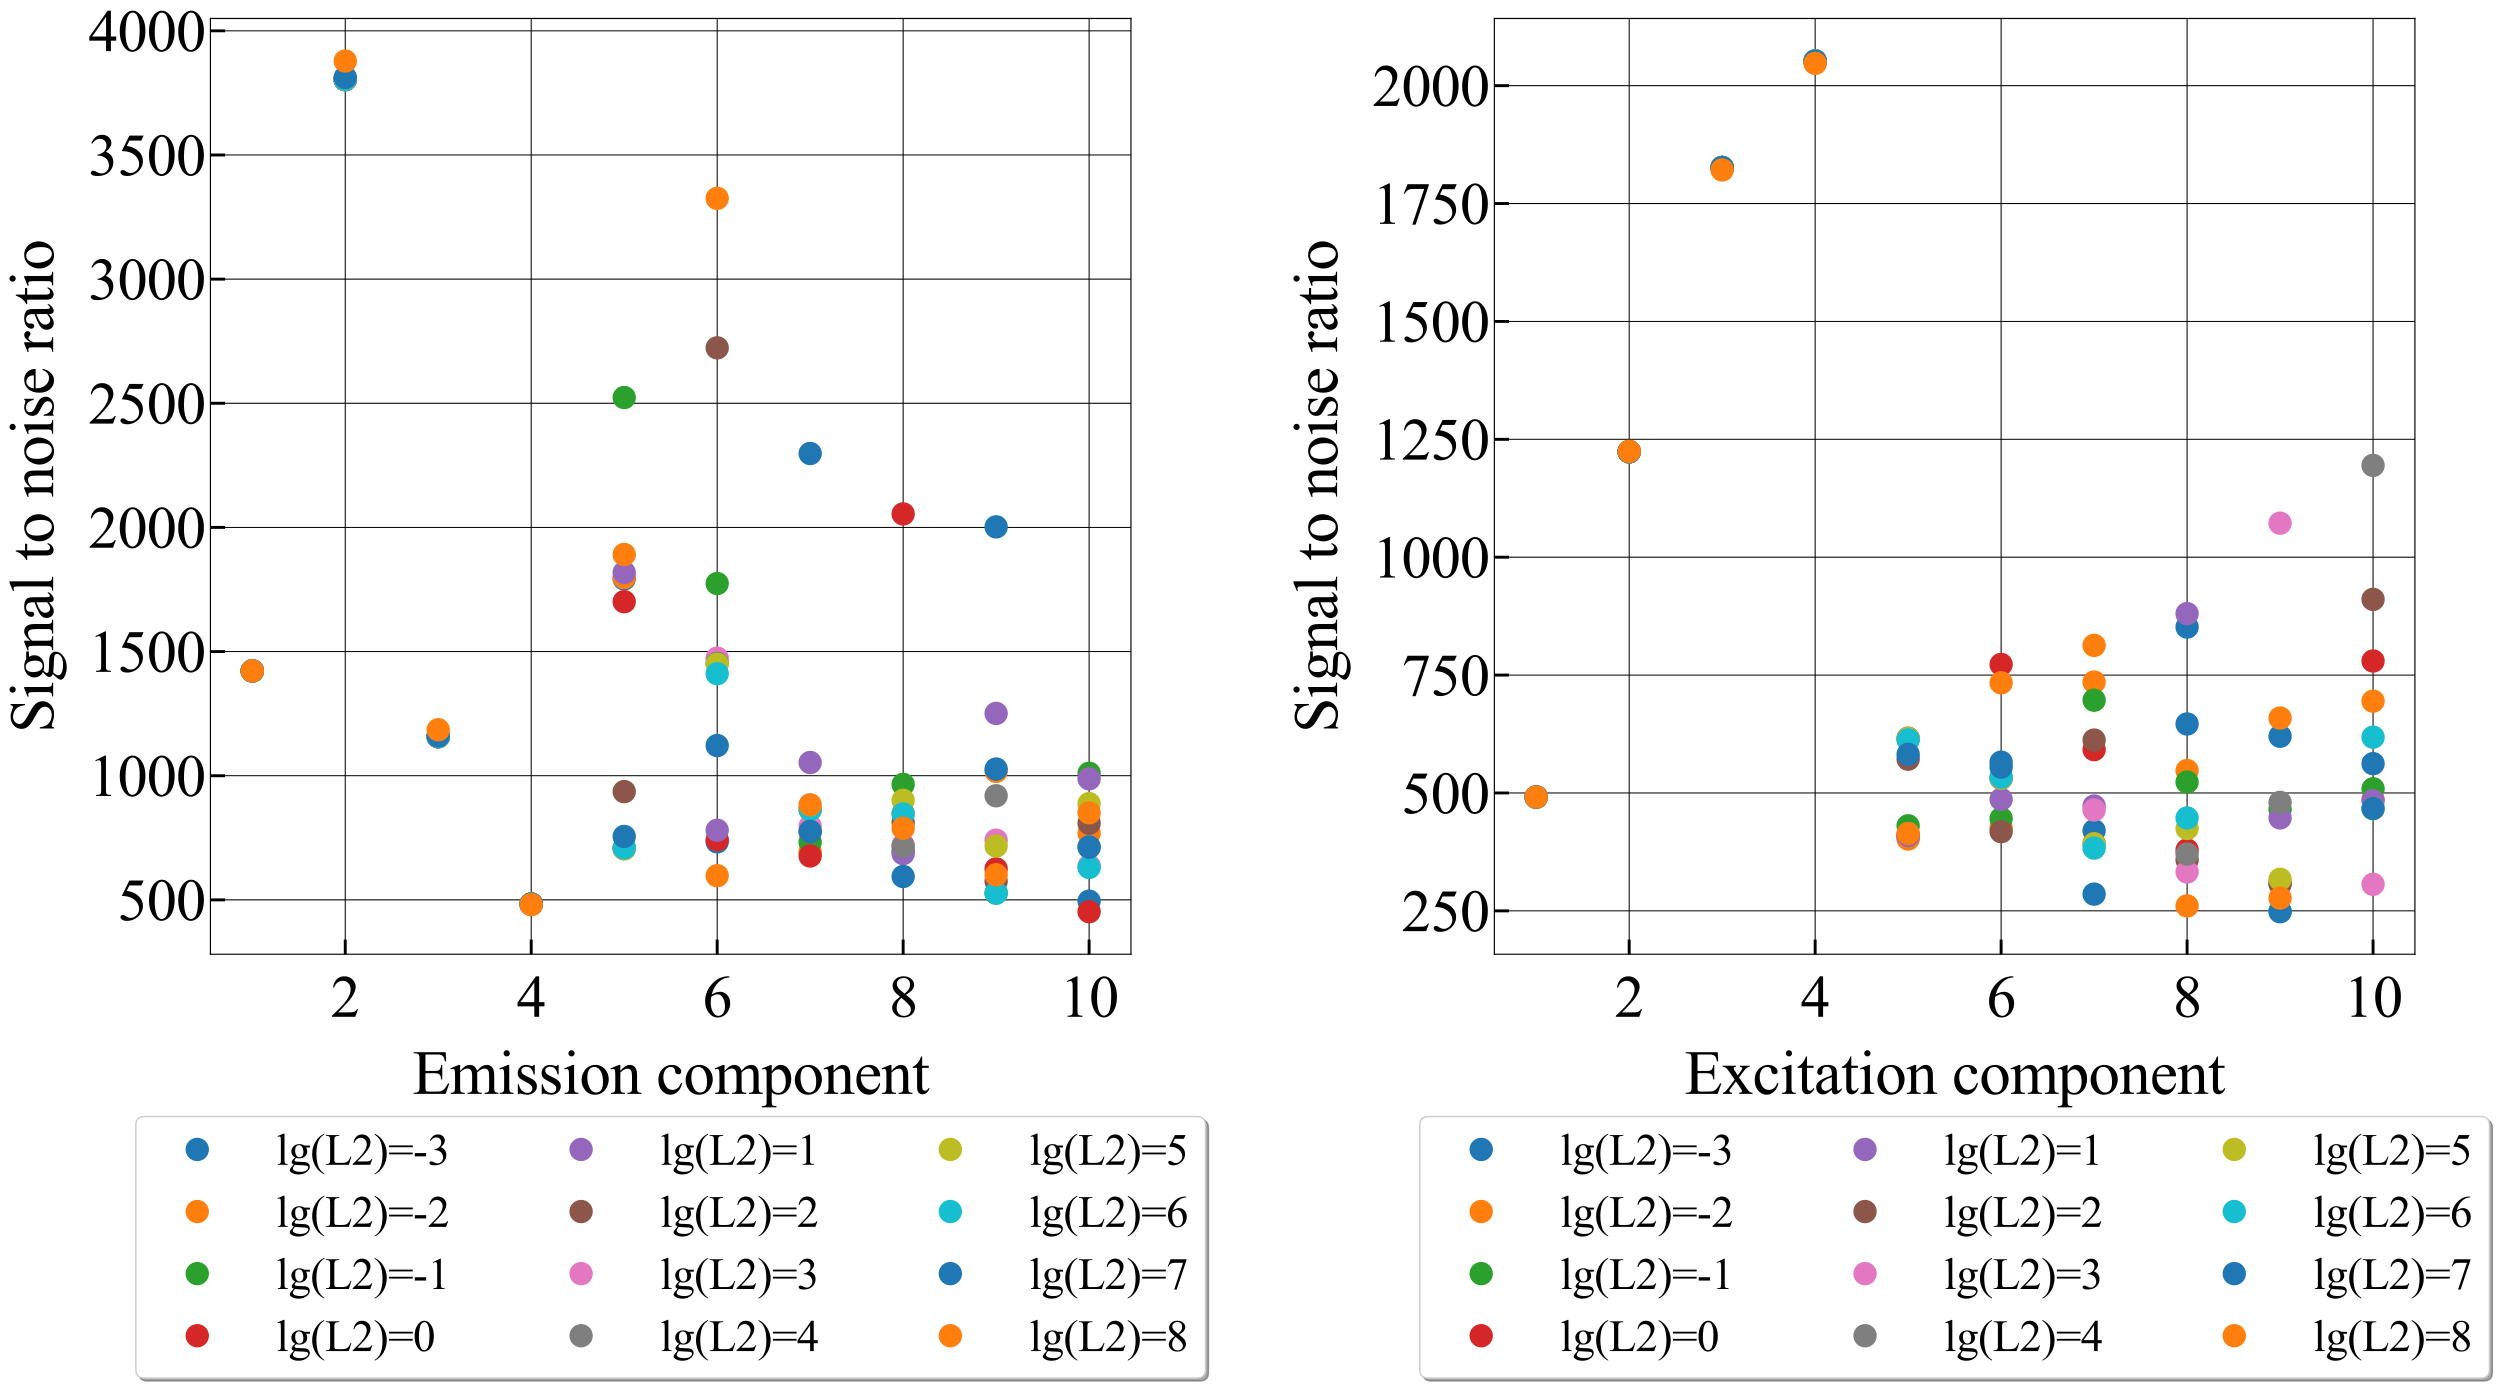 <?xml version="1.0" encoding="utf-8" standalone="no"?>
<!DOCTYPE svg PUBLIC "-//W3C//DTD SVG 1.1//EN"
  "http://www.w3.org/Graphics/SVG/1.1/DTD/svg11.dtd">
<svg xmlns:xlink="http://www.w3.org/1999/xlink" width="1709.97pt" height="949.794pt" viewBox="0 0 1709.97 949.794" xmlns="http://www.w3.org/2000/svg" version="1.1">
 <defs>
  <style type="text/css">*{stroke-linejoin: round; stroke-linecap: butt}</style>
 </defs>
 <g id="figure_1">
  <g id="patch_1">
   <path d="M 0 949.794 
L 1709.97 949.794 
L 1709.97 0 
L 0 0 
z
" style="fill: #ffffff"/>
  </g>
  <g id="axes_1">
   <g id="patch_2">
    <path d="M 143.927 652.692 
L 773.565 652.692 
L 773.565 12.64 
L 143.927 12.64 
z
" style="fill: #ffffff"/>
   </g>
   <g id="matplotlib.axis_1">
    <g id="xtick_1">
     <g id="line2d_1">
      <path d="M 236.146 652.692 
L 236.146 12.64 
" clip-path="url(#p8d6da135a5)" style="fill: none; stroke: #000000; stroke-width: 0.7; stroke-linecap: square"/>
     </g>
     <g id="line2d_2">
      <defs>
       <path id="m8dcb47ecc2" d="M 0 0 
L 0 -10 
" style="stroke: #000000; stroke-width: 2"/>
      </defs>
      <g>
       <use xlink:href="#m8dcb47ecc2" x="236.146" y="652.692" style="stroke: #000000; stroke-width: 2"/>
      </g>
     </g>
     <g id="text_1">
      <!-- 2 -->
      <g transform="translate(226.146 695.467) scale(0.4 -0.4)">
       <defs>
        <path id="TimesNewRomanPSMT-32" d="M 2934 816 
L 2638 0 
L 138 0 
L 138 116 
Q 1241 1122 1691 1759 
Q 2141 2397 2141 2925 
Q 2141 3328 1894 3587 
Q 1647 3847 1303 3847 
Q 991 3847 742 3664 
Q 494 3481 375 3128 
L 259 3128 
Q 338 3706 661 4015 
Q 984 4325 1469 4325 
Q 1984 4325 2329 3994 
Q 2675 3663 2675 3213 
Q 2675 2891 2525 2569 
Q 2294 2063 1775 1497 
Q 997 647 803 472 
L 1909 472 
Q 2247 472 2383 497 
Q 2519 522 2628 598 
Q 2738 675 2819 816 
L 2934 816 
z
" transform="scale(0.016)"/>
       </defs>
       <use xlink:href="#TimesNewRomanPSMT-32"/>
      </g>
     </g>
    </g>
    <g id="xtick_2">
     <g id="line2d_3">
      <path d="M 363.346 652.692 
L 363.346 12.64 
" clip-path="url(#p8d6da135a5)" style="fill: none; stroke: #000000; stroke-width: 0.7; stroke-linecap: square"/>
     </g>
     <g id="line2d_4">
      <g>
       <use xlink:href="#m8dcb47ecc2" x="363.346" y="652.692" style="stroke: #000000; stroke-width: 2"/>
      </g>
     </g>
     <g id="text_2">
      <!-- 4 -->
      <g transform="translate(353.346 695.467) scale(0.4 -0.4)">
       <defs>
        <path id="TimesNewRomanPSMT-34" d="M 2978 1563 
L 2978 1119 
L 2409 1119 
L 2409 0 
L 1894 0 
L 1894 1119 
L 100 1119 
L 100 1519 
L 2066 4325 
L 2409 4325 
L 2409 1563 
L 2978 1563 
z
M 1894 1563 
L 1894 3666 
L 406 1563 
L 1894 1563 
z
" transform="scale(0.016)"/>
       </defs>
       <use xlink:href="#TimesNewRomanPSMT-34"/>
      </g>
     </g>
    </g>
    <g id="xtick_3">
     <g id="line2d_5">
      <path d="M 490.546 652.692 
L 490.546 12.64 
" clip-path="url(#p8d6da135a5)" style="fill: none; stroke: #000000; stroke-width: 0.7; stroke-linecap: square"/>
     </g>
     <g id="line2d_6">
      <g>
       <use xlink:href="#m8dcb47ecc2" x="490.546" y="652.692" style="stroke: #000000; stroke-width: 2"/>
      </g>
     </g>
     <g id="text_3">
      <!-- 6 -->
      <g transform="translate(480.546 695.467) scale(0.4 -0.4)">
       <defs>
        <path id="TimesNewRomanPSMT-36" d="M 2869 4325 
L 2869 4209 
Q 2456 4169 2195 4045 
Q 1934 3922 1679 3669 
Q 1425 3416 1258 3105 
Q 1091 2794 978 2366 
Q 1428 2675 1881 2675 
Q 2316 2675 2634 2325 
Q 2953 1975 2953 1425 
Q 2953 894 2631 456 
Q 2244 -75 1606 -75 
Q 1172 -75 869 213 
Q 275 772 275 1663 
Q 275 2231 503 2743 
Q 731 3256 1154 3653 
Q 1578 4050 1965 4187 
Q 2353 4325 2688 4325 
L 2869 4325 
z
M 925 2138 
Q 869 1716 869 1456 
Q 869 1156 980 804 
Q 1091 453 1309 247 
Q 1469 100 1697 100 
Q 1969 100 2183 356 
Q 2397 613 2397 1088 
Q 2397 1622 2184 2012 
Q 1972 2403 1581 2403 
Q 1463 2403 1327 2353 
Q 1191 2303 925 2138 
z
" transform="scale(0.016)"/>
       </defs>
       <use xlink:href="#TimesNewRomanPSMT-36"/>
      </g>
     </g>
    </g>
    <g id="xtick_4">
     <g id="line2d_7">
      <path d="M 617.746 652.692 
L 617.746 12.64 
" clip-path="url(#p8d6da135a5)" style="fill: none; stroke: #000000; stroke-width: 0.7; stroke-linecap: square"/>
     </g>
     <g id="line2d_8">
      <g>
       <use xlink:href="#m8dcb47ecc2" x="617.746" y="652.692" style="stroke: #000000; stroke-width: 2"/>
      </g>
     </g>
     <g id="text_4">
      <!-- 8 -->
      <g transform="translate(607.746 695.467) scale(0.4 -0.4)">
       <defs>
        <path id="TimesNewRomanPSMT-38" d="M 1228 2134 
Q 725 2547 579 2797 
Q 434 3047 434 3316 
Q 434 3728 753 4026 
Q 1072 4325 1600 4325 
Q 2113 4325 2425 4047 
Q 2738 3769 2738 3413 
Q 2738 3175 2569 2928 
Q 2400 2681 1866 2347 
Q 2416 1922 2594 1678 
Q 2831 1359 2831 1006 
Q 2831 559 2490 242 
Q 2150 -75 1597 -75 
Q 994 -75 656 303 
Q 388 606 388 966 
Q 388 1247 577 1523 
Q 766 1800 1228 2134 
z
M 1719 2469 
Q 2094 2806 2194 3001 
Q 2294 3197 2294 3444 
Q 2294 3772 2109 3958 
Q 1925 4144 1606 4144 
Q 1288 4144 1088 3959 
Q 888 3775 888 3528 
Q 888 3366 970 3203 
Q 1053 3041 1206 2894 
L 1719 2469 
z
M 1375 2016 
Q 1116 1797 991 1539 
Q 866 1281 866 981 
Q 866 578 1086 336 
Q 1306 94 1647 94 
Q 1984 94 2187 284 
Q 2391 475 2391 747 
Q 2391 972 2272 1150 
Q 2050 1481 1375 2016 
z
" transform="scale(0.016)"/>
       </defs>
       <use xlink:href="#TimesNewRomanPSMT-38"/>
      </g>
     </g>
    </g>
    <g id="xtick_5">
     <g id="line2d_9">
      <path d="M 744.945 652.692 
L 744.945 12.64 
" clip-path="url(#p8d6da135a5)" style="fill: none; stroke: #000000; stroke-width: 0.7; stroke-linecap: square"/>
     </g>
     <g id="line2d_10">
      <g>
       <use xlink:href="#m8dcb47ecc2" x="744.945" y="652.692" style="stroke: #000000; stroke-width: 2"/>
      </g>
     </g>
     <g id="text_5">
      <!-- 10 -->
      <g transform="translate(724.945 695.467) scale(0.4 -0.4)">
       <defs>
        <path id="TimesNewRomanPSMT-31" d="M 750 3822 
L 1781 4325 
L 1884 4325 
L 1884 747 
Q 1884 391 1914 303 
Q 1944 216 2037 169 
Q 2131 122 2419 116 
L 2419 0 
L 825 0 
L 825 116 
Q 1125 122 1212 167 
Q 1300 213 1334 289 
Q 1369 366 1369 747 
L 1369 3034 
Q 1369 3497 1338 3628 
Q 1316 3728 1258 3775 
Q 1200 3822 1119 3822 
Q 1003 3822 797 3725 
L 750 3822 
z
" transform="scale(0.016)"/>
        <path id="TimesNewRomanPSMT-30" d="M 231 2094 
Q 231 2819 450 3342 
Q 669 3866 1031 4122 
Q 1313 4325 1613 4325 
Q 2100 4325 2488 3828 
Q 2972 3213 2972 2159 
Q 2972 1422 2759 906 
Q 2547 391 2217 158 
Q 1888 -75 1581 -75 
Q 975 -75 572 641 
Q 231 1244 231 2094 
z
M 844 2016 
Q 844 1141 1059 588 
Q 1238 122 1591 122 
Q 1759 122 1940 273 
Q 2122 425 2216 781 
Q 2359 1319 2359 2297 
Q 2359 3022 2209 3506 
Q 2097 3866 1919 4016 
Q 1791 4119 1609 4119 
Q 1397 4119 1231 3928 
Q 1006 3669 925 3112 
Q 844 2556 844 2016 
z
" transform="scale(0.016)"/>
       </defs>
       <use xlink:href="#TimesNewRomanPSMT-31"/>
       <use xlink:href="#TimesNewRomanPSMT-30" x="50"/>
      </g>
     </g>
    </g>
    <g id="text_6">
     <!-- Emission component -->
     <g transform="translate(282.008 748.187) scale(0.42 -0.42)">
      <defs>
       <path id="TimesNewRomanPSMT-45" d="M 1338 4006 
L 1338 2331 
L 2269 2331 
Q 2631 2331 2753 2441 
Q 2916 2584 2934 2947 
L 3050 2947 
L 3050 1472 
L 2934 1472 
Q 2891 1781 2847 1869 
Q 2791 1978 2662 2040 
Q 2534 2103 2269 2103 
L 1338 2103 
L 1338 706 
Q 1338 425 1363 364 
Q 1388 303 1450 267 
Q 1513 231 1688 231 
L 2406 231 
Q 2766 231 2928 281 
Q 3091 331 3241 478 
Q 3434 672 3638 1063 
L 3763 1063 
L 3397 0 
L 131 0 
L 131 116 
L 281 116 
Q 431 116 566 188 
Q 666 238 702 338 
Q 738 438 738 747 
L 738 3500 
Q 738 3903 656 3997 
Q 544 4122 281 4122 
L 131 4122 
L 131 4238 
L 3397 4238 
L 3444 3309 
L 3322 3309 
Q 3256 3644 3176 3769 
Q 3097 3894 2941 3959 
Q 2816 4006 2500 4006 
L 1338 4006 
z
" transform="scale(0.016)"/>
       <path id="TimesNewRomanPSMT-6d" d="M 1050 2338 
Q 1363 2650 1419 2697 
Q 1559 2816 1721 2881 
Q 1884 2947 2044 2947 
Q 2313 2947 2506 2790 
Q 2700 2634 2766 2338 
Q 3088 2713 3309 2830 
Q 3531 2947 3766 2947 
Q 3994 2947 4170 2830 
Q 4347 2713 4450 2447 
Q 4519 2266 4519 1878 
L 4519 647 
Q 4519 378 4559 278 
Q 4591 209 4675 161 
Q 4759 113 4950 113 
L 4950 0 
L 3538 0 
L 3538 113 
L 3597 113 
Q 3781 113 3884 184 
Q 3956 234 3988 344 
Q 4000 397 4000 647 
L 4000 1878 
Q 4000 2228 3916 2372 
Q 3794 2572 3525 2572 
Q 3359 2572 3192 2489 
Q 3025 2406 2788 2181 
L 2781 2147 
L 2788 2013 
L 2788 647 
Q 2788 353 2820 281 
Q 2853 209 2943 161 
Q 3034 113 3253 113 
L 3253 0 
L 1806 0 
L 1806 113 
Q 2044 113 2133 169 
Q 2222 225 2256 338 
Q 2272 391 2272 647 
L 2272 1878 
Q 2272 2228 2169 2381 
Q 2031 2581 1784 2581 
Q 1616 2581 1450 2491 
Q 1191 2353 1050 2181 
L 1050 647 
Q 1050 366 1089 281 
Q 1128 197 1204 155 
Q 1281 113 1516 113 
L 1516 0 
L 100 0 
L 100 113 
Q 297 113 375 155 
Q 453 197 493 289 
Q 534 381 534 647 
L 534 1741 
Q 534 2213 506 2350 
Q 484 2453 437 2492 
Q 391 2531 309 2531 
Q 222 2531 100 2484 
L 53 2597 
L 916 2947 
L 1050 2947 
L 1050 2338 
z
" transform="scale(0.016)"/>
       <path id="TimesNewRomanPSMT-69" d="M 928 4444 
Q 1059 4444 1151 4351 
Q 1244 4259 1244 4128 
Q 1244 3997 1151 3903 
Q 1059 3809 928 3809 
Q 797 3809 703 3903 
Q 609 3997 609 4128 
Q 609 4259 701 4351 
Q 794 4444 928 4444 
z
M 1188 2947 
L 1188 647 
Q 1188 378 1227 289 
Q 1266 200 1342 156 
Q 1419 113 1622 113 
L 1622 0 
L 231 0 
L 231 113 
Q 441 113 512 153 
Q 584 194 626 287 
Q 669 381 669 647 
L 669 1750 
Q 669 2216 641 2353 
Q 619 2453 572 2492 
Q 525 2531 444 2531 
Q 356 2531 231 2484 
L 188 2597 
L 1050 2947 
L 1188 2947 
z
" transform="scale(0.016)"/>
       <path id="TimesNewRomanPSMT-73" d="M 2050 2947 
L 2050 1972 
L 1947 1972 
Q 1828 2431 1642 2597 
Q 1456 2763 1169 2763 
Q 950 2763 815 2647 
Q 681 2531 681 2391 
Q 681 2216 781 2091 
Q 878 1963 1175 1819 
L 1631 1597 
Q 2266 1288 2266 781 
Q 2266 391 1970 151 
Q 1675 -88 1309 -88 
Q 1047 -88 709 6 
Q 606 38 541 38 
Q 469 38 428 -44 
L 325 -44 
L 325 978 
L 428 978 
Q 516 541 762 319 
Q 1009 97 1316 97 
Q 1531 97 1667 223 
Q 1803 350 1803 528 
Q 1803 744 1651 891 
Q 1500 1038 1047 1263 
Q 594 1488 453 1669 
Q 313 1847 313 2119 
Q 313 2472 555 2709 
Q 797 2947 1181 2947 
Q 1350 2947 1591 2875 
Q 1750 2828 1803 2828 
Q 1853 2828 1881 2850 
Q 1909 2872 1947 2947 
L 2050 2947 
z
" transform="scale(0.016)"/>
       <path id="TimesNewRomanPSMT-6f" d="M 1600 2947 
Q 2250 2947 2644 2453 
Q 2978 2031 2978 1484 
Q 2978 1100 2793 706 
Q 2609 313 2286 112 
Q 1963 -88 1566 -88 
Q 919 -88 538 428 
Q 216 863 216 1403 
Q 216 1797 411 2186 
Q 606 2575 925 2761 
Q 1244 2947 1600 2947 
z
M 1503 2744 
Q 1338 2744 1170 2645 
Q 1003 2547 900 2300 
Q 797 2053 797 1666 
Q 797 1041 1045 587 
Q 1294 134 1700 134 
Q 2003 134 2200 384 
Q 2397 634 2397 1244 
Q 2397 2006 2069 2444 
Q 1847 2744 1503 2744 
z
" transform="scale(0.016)"/>
       <path id="TimesNewRomanPSMT-6e" d="M 1034 2341 
Q 1538 2947 1994 2947 
Q 2228 2947 2397 2830 
Q 2566 2713 2666 2444 
Q 2734 2256 2734 1869 
L 2734 647 
Q 2734 375 2778 278 
Q 2813 200 2889 156 
Q 2966 113 3172 113 
L 3172 0 
L 1756 0 
L 1756 113 
L 1816 113 
Q 2016 113 2095 173 
Q 2175 234 2206 353 
Q 2219 400 2219 647 
L 2219 1819 
Q 2219 2209 2117 2386 
Q 2016 2563 1775 2563 
Q 1403 2563 1034 2156 
L 1034 647 
Q 1034 356 1069 288 
Q 1113 197 1189 155 
Q 1266 113 1500 113 
L 1500 0 
L 84 0 
L 84 113 
L 147 113 
Q 366 113 442 223 
Q 519 334 519 647 
L 519 1709 
Q 519 2225 495 2337 
Q 472 2450 423 2490 
Q 375 2531 294 2531 
Q 206 2531 84 2484 
L 38 2597 
L 900 2947 
L 1034 2947 
L 1034 2341 
z
" transform="scale(0.016)"/>
       <path id="TimesNewRomanPSMT-20" transform="scale(0.016)"/>
       <path id="TimesNewRomanPSMT-63" d="M 2631 1088 
Q 2516 522 2178 217 
Q 1841 -88 1431 -88 
Q 944 -88 581 321 
Q 219 731 219 1428 
Q 219 2103 620 2525 
Q 1022 2947 1584 2947 
Q 2006 2947 2278 2723 
Q 2550 2500 2550 2259 
Q 2550 2141 2473 2067 
Q 2397 1994 2259 1994 
Q 2075 1994 1981 2113 
Q 1928 2178 1911 2362 
Q 1894 2547 1784 2644 
Q 1675 2738 1481 2738 
Q 1169 2738 978 2506 
Q 725 2200 725 1697 
Q 725 1184 976 792 
Q 1228 400 1656 400 
Q 1963 400 2206 609 
Q 2378 753 2541 1131 
L 2631 1088 
z
" transform="scale(0.016)"/>
       <path id="TimesNewRomanPSMT-70" d="M -6 2578 
L 875 2934 
L 994 2934 
L 994 2266 
Q 1216 2644 1439 2795 
Q 1663 2947 1909 2947 
Q 2341 2947 2628 2609 
Q 2981 2197 2981 1534 
Q 2981 794 2556 309 
Q 2206 -88 1675 -88 
Q 1444 -88 1275 -22 
Q 1150 25 994 166 
L 994 -706 
Q 994 -1000 1030 -1079 
Q 1066 -1159 1155 -1206 
Q 1244 -1253 1478 -1253 
L 1478 -1369 
L -22 -1369 
L -22 -1253 
L 56 -1253 
Q 228 -1256 350 -1188 
Q 409 -1153 442 -1076 
Q 475 -1000 475 -688 
L 475 2019 
Q 475 2297 450 2372 
Q 425 2447 370 2484 
Q 316 2522 222 2522 
Q 147 2522 31 2478 
L -6 2578 
z
M 994 2081 
L 994 1013 
Q 994 666 1022 556 
Q 1066 375 1236 237 
Q 1406 100 1666 100 
Q 1978 100 2172 344 
Q 2425 663 2425 1241 
Q 2425 1897 2138 2250 
Q 1938 2494 1663 2494 
Q 1513 2494 1366 2419 
Q 1253 2363 994 2081 
z
" transform="scale(0.016)"/>
       <path id="TimesNewRomanPSMT-65" d="M 681 1784 
Q 678 1147 991 784 
Q 1303 422 1725 422 
Q 2006 422 2214 576 
Q 2422 731 2563 1106 
L 2659 1044 
Q 2594 616 2278 264 
Q 1963 -88 1488 -88 
Q 972 -88 605 314 
Q 238 716 238 1394 
Q 238 2128 614 2539 
Q 991 2950 1559 2950 
Q 2041 2950 2350 2633 
Q 2659 2316 2659 1784 
L 681 1784 
z
M 681 1966 
L 2006 1966 
Q 1991 2241 1941 2353 
Q 1863 2528 1708 2628 
Q 1553 2728 1384 2728 
Q 1125 2728 920 2526 
Q 716 2325 681 1966 
z
" transform="scale(0.016)"/>
       <path id="TimesNewRomanPSMT-74" d="M 1031 3803 
L 1031 2863 
L 1700 2863 
L 1700 2644 
L 1031 2644 
L 1031 788 
Q 1031 509 1111 412 
Q 1191 316 1316 316 
Q 1419 316 1516 380 
Q 1613 444 1666 569 
L 1788 569 
Q 1678 263 1478 108 
Q 1278 -47 1066 -47 
Q 922 -47 784 33 
Q 647 113 581 261 
Q 516 409 516 719 
L 516 2644 
L 63 2644 
L 63 2747 
Q 234 2816 414 2980 
Q 594 3144 734 3369 
Q 806 3488 934 3803 
L 1031 3803 
z
" transform="scale(0.016)"/>
      </defs>
      <use xlink:href="#TimesNewRomanPSMT-45"/>
      <use xlink:href="#TimesNewRomanPSMT-6d" x="61.084"/>
      <use xlink:href="#TimesNewRomanPSMT-69" x="138.867"/>
      <use xlink:href="#TimesNewRomanPSMT-73" x="166.65"/>
      <use xlink:href="#TimesNewRomanPSMT-73" x="205.566"/>
      <use xlink:href="#TimesNewRomanPSMT-69" x="244.482"/>
      <use xlink:href="#TimesNewRomanPSMT-6f" x="272.266"/>
      <use xlink:href="#TimesNewRomanPSMT-6e" x="322.266"/>
      <use xlink:href="#TimesNewRomanPSMT-20" x="372.266"/>
      <use xlink:href="#TimesNewRomanPSMT-63" x="397.266"/>
      <use xlink:href="#TimesNewRomanPSMT-6f" x="441.65"/>
      <use xlink:href="#TimesNewRomanPSMT-6d" x="491.65"/>
      <use xlink:href="#TimesNewRomanPSMT-70" x="569.434"/>
      <use xlink:href="#TimesNewRomanPSMT-6f" x="619.434"/>
      <use xlink:href="#TimesNewRomanPSMT-6e" x="669.434"/>
      <use xlink:href="#TimesNewRomanPSMT-65" x="719.434"/>
      <use xlink:href="#TimesNewRomanPSMT-6e" x="763.818"/>
      <use xlink:href="#TimesNewRomanPSMT-74" x="813.818"/>
     </g>
    </g>
   </g>
   <g id="matplotlib.axis_2">
    <g id="ytick_1">
     <g id="line2d_11">
      <path d="M 143.927 615.491 
L 773.565 615.491 
" clip-path="url(#p8d6da135a5)" style="fill: none; stroke: #000000; stroke-width: 0.7; stroke-linecap: square"/>
     </g>
     <g id="line2d_12">
      <defs>
       <path id="m71f7a0fad9" d="M 0 0 
L 10 0 
" style="stroke: #000000; stroke-width: 2"/>
      </defs>
      <g>
       <use xlink:href="#m71f7a0fad9" x="143.927" y="615.491" style="stroke: #000000; stroke-width: 2"/>
      </g>
     </g>
     <g id="text_7">
      <!-- 500 -->
      <g transform="translate(80.427 629.378) scale(0.4 -0.4)">
       <defs>
        <path id="TimesNewRomanPSMT-35" d="M 2778 4238 
L 2534 3706 
L 1259 3706 
L 981 3138 
Q 1809 3016 2294 2522 
Q 2709 2097 2709 1522 
Q 2709 1188 2573 903 
Q 2438 619 2231 419 
Q 2025 219 1772 97 
Q 1413 -75 1034 -75 
Q 653 -75 479 54 
Q 306 184 306 341 
Q 306 428 378 495 
Q 450 563 559 563 
Q 641 563 702 538 
Q 763 513 909 409 
Q 1144 247 1384 247 
Q 1750 247 2026 523 
Q 2303 800 2303 1197 
Q 2303 1581 2056 1914 
Q 1809 2247 1375 2428 
Q 1034 2569 447 2591 
L 1259 4238 
L 2778 4238 
z
" transform="scale(0.016)"/>
       </defs>
       <use xlink:href="#TimesNewRomanPSMT-35"/>
       <use xlink:href="#TimesNewRomanPSMT-30" x="50"/>
       <use xlink:href="#TimesNewRomanPSMT-30" x="100"/>
      </g>
     </g>
    </g>
    <g id="ytick_2">
     <g id="line2d_13">
      <path d="M 143.927 530.576 
L 773.565 530.576 
" clip-path="url(#p8d6da135a5)" style="fill: none; stroke: #000000; stroke-width: 0.7; stroke-linecap: square"/>
     </g>
     <g id="line2d_14">
      <g>
       <use xlink:href="#m71f7a0fad9" x="143.927" y="530.576" style="stroke: #000000; stroke-width: 2"/>
      </g>
     </g>
     <g id="text_8">
      <!-- 1000 -->
      <g transform="translate(60.427 544.463) scale(0.4 -0.4)">
       <use xlink:href="#TimesNewRomanPSMT-31"/>
       <use xlink:href="#TimesNewRomanPSMT-30" x="50"/>
       <use xlink:href="#TimesNewRomanPSMT-30" x="100"/>
       <use xlink:href="#TimesNewRomanPSMT-30" x="150"/>
      </g>
     </g>
    </g>
    <g id="ytick_3">
     <g id="line2d_15">
      <path d="M 143.927 445.661 
L 773.565 445.661 
" clip-path="url(#p8d6da135a5)" style="fill: none; stroke: #000000; stroke-width: 0.7; stroke-linecap: square"/>
     </g>
     <g id="line2d_16">
      <g>
       <use xlink:href="#m71f7a0fad9" x="143.927" y="445.661" style="stroke: #000000; stroke-width: 2"/>
      </g>
     </g>
     <g id="text_9">
      <!-- 1500 -->
      <g transform="translate(60.427 459.549) scale(0.4 -0.4)">
       <use xlink:href="#TimesNewRomanPSMT-31"/>
       <use xlink:href="#TimesNewRomanPSMT-35" x="50"/>
       <use xlink:href="#TimesNewRomanPSMT-30" x="100"/>
       <use xlink:href="#TimesNewRomanPSMT-30" x="150"/>
      </g>
     </g>
    </g>
    <g id="ytick_4">
     <g id="line2d_17">
      <path d="M 143.927 360.746 
L 773.565 360.746 
" clip-path="url(#p8d6da135a5)" style="fill: none; stroke: #000000; stroke-width: 0.7; stroke-linecap: square"/>
     </g>
     <g id="line2d_18">
      <g>
       <use xlink:href="#m71f7a0fad9" x="143.927" y="360.746" style="stroke: #000000; stroke-width: 2"/>
      </g>
     </g>
     <g id="text_10">
      <!-- 2000 -->
      <g transform="translate(60.427 374.634) scale(0.4 -0.4)">
       <use xlink:href="#TimesNewRomanPSMT-32"/>
       <use xlink:href="#TimesNewRomanPSMT-30" x="50"/>
       <use xlink:href="#TimesNewRomanPSMT-30" x="100"/>
       <use xlink:href="#TimesNewRomanPSMT-30" x="150"/>
      </g>
     </g>
    </g>
    <g id="ytick_5">
     <g id="line2d_19">
      <path d="M 143.927 275.832 
L 773.565 275.832 
" clip-path="url(#p8d6da135a5)" style="fill: none; stroke: #000000; stroke-width: 0.7; stroke-linecap: square"/>
     </g>
     <g id="line2d_20">
      <g>
       <use xlink:href="#m71f7a0fad9" x="143.927" y="275.832" style="stroke: #000000; stroke-width: 2"/>
      </g>
     </g>
     <g id="text_11">
      <!-- 2500 -->
      <g transform="translate(60.427 289.719) scale(0.4 -0.4)">
       <use xlink:href="#TimesNewRomanPSMT-32"/>
       <use xlink:href="#TimesNewRomanPSMT-35" x="50"/>
       <use xlink:href="#TimesNewRomanPSMT-30" x="100"/>
       <use xlink:href="#TimesNewRomanPSMT-30" x="150"/>
      </g>
     </g>
    </g>
    <g id="ytick_6">
     <g id="line2d_21">
      <path d="M 143.927 190.917 
L 773.565 190.917 
" clip-path="url(#p8d6da135a5)" style="fill: none; stroke: #000000; stroke-width: 0.7; stroke-linecap: square"/>
     </g>
     <g id="line2d_22">
      <g>
       <use xlink:href="#m71f7a0fad9" x="143.927" y="190.917" style="stroke: #000000; stroke-width: 2"/>
      </g>
     </g>
     <g id="text_12">
      <!-- 3000 -->
      <g transform="translate(60.427 204.804) scale(0.4 -0.4)">
       <defs>
        <path id="TimesNewRomanPSMT-33" d="M 325 3431 
Q 506 3859 782 4092 
Q 1059 4325 1472 4325 
Q 1981 4325 2253 3994 
Q 2459 3747 2459 3466 
Q 2459 3003 1878 2509 
Q 2269 2356 2469 2072 
Q 2669 1788 2669 1403 
Q 2669 853 2319 450 
Q 1863 -75 997 -75 
Q 569 -75 414 31 
Q 259 138 259 259 
Q 259 350 332 419 
Q 406 488 509 488 
Q 588 488 669 463 
Q 722 447 909 348 
Q 1097 250 1169 231 
Q 1284 197 1416 197 
Q 1734 197 1970 444 
Q 2206 691 2206 1028 
Q 2206 1275 2097 1509 
Q 2016 1684 1919 1775 
Q 1784 1900 1550 2001 
Q 1316 2103 1072 2103 
L 972 2103 
L 972 2197 
Q 1219 2228 1467 2375 
Q 1716 2522 1828 2728 
Q 1941 2934 1941 3181 
Q 1941 3503 1739 3701 
Q 1538 3900 1238 3900 
Q 753 3900 428 3381 
L 325 3431 
z
" transform="scale(0.016)"/>
       </defs>
       <use xlink:href="#TimesNewRomanPSMT-33"/>
       <use xlink:href="#TimesNewRomanPSMT-30" x="50"/>
       <use xlink:href="#TimesNewRomanPSMT-30" x="100"/>
       <use xlink:href="#TimesNewRomanPSMT-30" x="150"/>
      </g>
     </g>
    </g>
    <g id="ytick_7">
     <g id="line2d_23">
      <path d="M 143.927 106.002 
L 773.565 106.002 
" clip-path="url(#p8d6da135a5)" style="fill: none; stroke: #000000; stroke-width: 0.7; stroke-linecap: square"/>
     </g>
     <g id="line2d_24">
      <g>
       <use xlink:href="#m71f7a0fad9" x="143.927" y="106.002" style="stroke: #000000; stroke-width: 2"/>
      </g>
     </g>
     <g id="text_13">
      <!-- 3500 -->
      <g transform="translate(60.427 119.89) scale(0.4 -0.4)">
       <use xlink:href="#TimesNewRomanPSMT-33"/>
       <use xlink:href="#TimesNewRomanPSMT-35" x="50"/>
       <use xlink:href="#TimesNewRomanPSMT-30" x="100"/>
       <use xlink:href="#TimesNewRomanPSMT-30" x="150"/>
      </g>
     </g>
    </g>
    <g id="ytick_8">
     <g id="line2d_25">
      <path d="M 143.927 21.087 
L 773.565 21.087 
" clip-path="url(#p8d6da135a5)" style="fill: none; stroke: #000000; stroke-width: 0.7; stroke-linecap: square"/>
     </g>
     <g id="line2d_26">
      <g>
       <use xlink:href="#m71f7a0fad9" x="143.927" y="21.087" style="stroke: #000000; stroke-width: 2"/>
      </g>
     </g>
     <g id="text_14">
      <!-- 4000 -->
      <g transform="translate(60.427 34.975) scale(0.4 -0.4)">
       <use xlink:href="#TimesNewRomanPSMT-34"/>
       <use xlink:href="#TimesNewRomanPSMT-30" x="50"/>
       <use xlink:href="#TimesNewRomanPSMT-30" x="100"/>
       <use xlink:href="#TimesNewRomanPSMT-30" x="150"/>
      </g>
     </g>
    </g>
    <g id="text_15">
     <!-- Signal to noise ratio -->
     <g transform="translate(36.364 501.23) rotate(-90) scale(0.42 -0.42)">
      <defs>
       <path id="TimesNewRomanPSMT-53" d="M 2934 4334 
L 2934 2869 
L 2819 2869 
Q 2763 3291 2617 3541 
Q 2472 3791 2203 3937 
Q 1934 4084 1647 4084 
Q 1322 4084 1109 3886 
Q 897 3688 897 3434 
Q 897 3241 1031 3081 
Q 1225 2847 1953 2456 
Q 2547 2138 2764 1967 
Q 2981 1797 3098 1565 
Q 3216 1334 3216 1081 
Q 3216 600 2842 251 
Q 2469 -97 1881 -97 
Q 1697 -97 1534 -69 
Q 1438 -53 1133 45 
Q 828 144 747 144 
Q 669 144 623 97 
Q 578 50 556 -97 
L 441 -97 
L 441 1356 
L 556 1356 
Q 638 900 775 673 
Q 913 447 1195 297 
Q 1478 147 1816 147 
Q 2206 147 2432 353 
Q 2659 559 2659 841 
Q 2659 997 2573 1156 
Q 2488 1316 2306 1453 
Q 2184 1547 1640 1851 
Q 1097 2156 867 2337 
Q 638 2519 519 2737 
Q 400 2956 400 3219 
Q 400 3675 750 4004 
Q 1100 4334 1641 4334 
Q 1978 4334 2356 4169 
Q 2531 4091 2603 4091 
Q 2684 4091 2736 4139 
Q 2788 4188 2819 4334 
L 2934 4334 
z
" transform="scale(0.016)"/>
       <path id="TimesNewRomanPSMT-67" d="M 966 1044 
Q 703 1172 562 1401 
Q 422 1631 422 1909 
Q 422 2334 742 2640 
Q 1063 2947 1563 2947 
Q 1972 2947 2272 2747 
L 2878 2747 
Q 3013 2747 3034 2739 
Q 3056 2731 3066 2713 
Q 3084 2684 3084 2613 
Q 3084 2531 3069 2500 
Q 3059 2484 3036 2475 
Q 3013 2466 2878 2466 
L 2506 2466 
Q 2681 2241 2681 1891 
Q 2681 1491 2375 1206 
Q 2069 922 1553 922 
Q 1341 922 1119 984 
Q 981 866 932 777 
Q 884 688 884 625 
Q 884 572 936 522 
Q 988 472 1138 450 
Q 1225 438 1575 428 
Q 2219 413 2409 384 
Q 2700 344 2873 169 
Q 3047 -6 3047 -263 
Q 3047 -616 2716 -925 
Q 2228 -1381 1444 -1381 
Q 841 -1381 425 -1109 
Q 191 -953 191 -784 
Q 191 -709 225 -634 
Q 278 -519 444 -313 
Q 466 -284 763 25 
Q 600 122 533 198 
Q 466 275 466 372 
Q 466 481 555 628 
Q 644 775 966 1044 
z
M 1509 2797 
Q 1278 2797 1122 2612 
Q 966 2428 966 2047 
Q 966 1553 1178 1281 
Q 1341 1075 1591 1075 
Q 1828 1075 1981 1253 
Q 2134 1431 2134 1813 
Q 2134 2309 1919 2591 
Q 1759 2797 1509 2797 
z
M 934 0 
Q 788 -159 713 -296 
Q 638 -434 638 -550 
Q 638 -700 819 -813 
Q 1131 -1006 1722 -1006 
Q 2284 -1006 2551 -807 
Q 2819 -609 2819 -384 
Q 2819 -222 2659 -153 
Q 2497 -84 2016 -72 
Q 1313 -53 934 0 
z
" transform="scale(0.016)"/>
       <path id="TimesNewRomanPSMT-61" d="M 1822 413 
Q 1381 72 1269 19 
Q 1100 -59 909 -59 
Q 613 -59 420 144 
Q 228 347 228 678 
Q 228 888 322 1041 
Q 450 1253 767 1440 
Q 1084 1628 1822 1897 
L 1822 2009 
Q 1822 2438 1686 2597 
Q 1550 2756 1291 2756 
Q 1094 2756 978 2650 
Q 859 2544 859 2406 
L 866 2225 
Q 866 2081 792 2003 
Q 719 1925 600 1925 
Q 484 1925 411 2006 
Q 338 2088 338 2228 
Q 338 2497 613 2722 
Q 888 2947 1384 2947 
Q 1766 2947 2009 2819 
Q 2194 2722 2281 2516 
Q 2338 2381 2338 1966 
L 2338 994 
Q 2338 584 2353 492 
Q 2369 400 2405 369 
Q 2441 338 2488 338 
Q 2538 338 2575 359 
Q 2641 400 2828 588 
L 2828 413 
Q 2478 -56 2159 -56 
Q 2006 -56 1915 50 
Q 1825 156 1822 413 
z
M 1822 616 
L 1822 1706 
Q 1350 1519 1213 1441 
Q 966 1303 859 1153 
Q 753 1003 753 825 
Q 753 600 887 451 
Q 1022 303 1197 303 
Q 1434 303 1822 616 
z
" transform="scale(0.016)"/>
       <path id="TimesNewRomanPSMT-6c" d="M 1184 4444 
L 1184 647 
Q 1184 378 1223 290 
Q 1263 203 1344 158 
Q 1425 113 1647 113 
L 1647 0 
L 244 0 
L 244 113 
Q 441 113 512 153 
Q 584 194 625 287 
Q 666 381 666 647 
L 666 3247 
Q 666 3731 644 3842 
Q 622 3953 573 3993 
Q 525 4034 450 4034 
Q 369 4034 244 3984 
L 191 4094 
L 1044 4444 
L 1184 4444 
z
" transform="scale(0.016)"/>
       <path id="TimesNewRomanPSMT-72" d="M 1038 2947 
L 1038 2303 
Q 1397 2947 1775 2947 
Q 1947 2947 2059 2842 
Q 2172 2738 2172 2600 
Q 2172 2478 2090 2393 
Q 2009 2309 1897 2309 
Q 1788 2309 1652 2417 
Q 1516 2525 1450 2525 
Q 1394 2525 1328 2463 
Q 1188 2334 1038 2041 
L 1038 669 
Q 1038 431 1097 309 
Q 1138 225 1241 169 
Q 1344 113 1538 113 
L 1538 0 
L 72 0 
L 72 113 
Q 291 113 397 181 
Q 475 231 506 341 
Q 522 394 522 644 
L 522 1753 
Q 522 2253 501 2348 
Q 481 2444 426 2487 
Q 372 2531 291 2531 
Q 194 2531 72 2484 
L 41 2597 
L 906 2947 
L 1038 2947 
z
" transform="scale(0.016)"/>
      </defs>
      <use xlink:href="#TimesNewRomanPSMT-53"/>
      <use xlink:href="#TimesNewRomanPSMT-69" x="55.615"/>
      <use xlink:href="#TimesNewRomanPSMT-67" x="83.398"/>
      <use xlink:href="#TimesNewRomanPSMT-6e" x="133.398"/>
      <use xlink:href="#TimesNewRomanPSMT-61" x="183.398"/>
      <use xlink:href="#TimesNewRomanPSMT-6c" x="227.783"/>
      <use xlink:href="#TimesNewRomanPSMT-20" x="255.566"/>
      <use xlink:href="#TimesNewRomanPSMT-74" x="280.566"/>
      <use xlink:href="#TimesNewRomanPSMT-6f" x="308.35"/>
      <use xlink:href="#TimesNewRomanPSMT-20" x="358.35"/>
      <use xlink:href="#TimesNewRomanPSMT-6e" x="383.35"/>
      <use xlink:href="#TimesNewRomanPSMT-6f" x="433.35"/>
      <use xlink:href="#TimesNewRomanPSMT-69" x="483.35"/>
      <use xlink:href="#TimesNewRomanPSMT-73" x="511.133"/>
      <use xlink:href="#TimesNewRomanPSMT-65" x="550.049"/>
      <use xlink:href="#TimesNewRomanPSMT-20" x="594.434"/>
      <use xlink:href="#TimesNewRomanPSMT-72" x="619.434"/>
      <use xlink:href="#TimesNewRomanPSMT-61" x="652.734"/>
      <use xlink:href="#TimesNewRomanPSMT-74" x="697.119"/>
      <use xlink:href="#TimesNewRomanPSMT-69" x="724.902"/>
      <use xlink:href="#TimesNewRomanPSMT-6f" x="752.686"/>
     </g>
    </g>
   </g>
   <g id="line2d_27">
    <defs>
     <path id="mf41d99a51d" d="M 0 7.5 
C 1.989 7.5 3.897 6.71 5.303 5.303 
C 6.71 3.897 7.5 1.989 7.5 0 
C 7.5 -1.989 6.71 -3.897 5.303 -5.303 
C 3.897 -6.71 1.989 -7.5 0 -7.5 
C -1.989 -7.5 -3.897 -6.71 -5.303 -5.303 
C -6.71 -3.897 -7.5 -1.989 -7.5 0 
C -7.5 1.989 -6.71 3.897 -5.303 5.303 
C -3.897 6.71 -1.989 7.5 0 7.5 
z
" style="stroke: #1f77b4"/>
    </defs>
    <g clip-path="url(#p8d6da135a5)">
     <use xlink:href="#mf41d99a51d" x="172.547" y="458.907" style="fill: #1f77b4; stroke: #1f77b4"/>
     <use xlink:href="#mf41d99a51d" x="236.146" y="54.602" style="fill: #1f77b4; stroke: #1f77b4"/>
     <use xlink:href="#mf41d99a51d" x="299.746" y="503.98" style="fill: #1f77b4; stroke: #1f77b4"/>
     <use xlink:href="#mf41d99a51d" x="363.346" y="618.365" style="fill: #1f77b4; stroke: #1f77b4"/>
     <use xlink:href="#mf41d99a51d" x="426.946" y="395.919" style="fill: #1f77b4; stroke: #1f77b4"/>
     <use xlink:href="#mf41d99a51d" x="490.546" y="575.819" style="fill: #1f77b4; stroke: #1f77b4"/>
     <use xlink:href="#mf41d99a51d" x="554.146" y="310.197" style="fill: #1f77b4; stroke: #1f77b4"/>
     <use xlink:href="#mf41d99a51d" x="617.746" y="582.054" style="fill: #1f77b4; stroke: #1f77b4"/>
     <use xlink:href="#mf41d99a51d" x="681.345" y="360.377" style="fill: #1f77b4; stroke: #1f77b4"/>
     <use xlink:href="#mf41d99a51d" x="744.945" y="616.392" style="fill: #1f77b4; stroke: #1f77b4"/>
    </g>
   </g>
   <g id="line2d_28">
    <defs>
     <path id="m51467a6b57" d="M 0 7.5 
C 1.989 7.5 3.897 6.71 5.303 5.303 
C 6.71 3.897 7.5 1.989 7.5 0 
C 7.5 -1.989 6.71 -3.897 5.303 -5.303 
C 3.897 -6.71 1.989 -7.5 0 -7.5 
C -1.989 -7.5 -3.897 -6.71 -5.303 -5.303 
C -6.71 -3.897 -7.5 -1.989 -7.5 0 
C -7.5 1.989 -6.71 3.897 -5.303 5.303 
C -3.897 6.71 -1.989 7.5 0 7.5 
z
" style="stroke: #ff7f0e"/>
    </defs>
    <g clip-path="url(#p8d6da135a5)">
     <use xlink:href="#m51467a6b57" x="172.547" y="458.907" style="fill: #ff7f0e; stroke: #ff7f0e"/>
     <use xlink:href="#m51467a6b57" x="236.146" y="54.309" style="fill: #ff7f0e; stroke: #ff7f0e"/>
     <use xlink:href="#m51467a6b57" x="299.746" y="503.802" style="fill: #ff7f0e; stroke: #ff7f0e"/>
     <use xlink:href="#m51467a6b57" x="363.346" y="618.379" style="fill: #ff7f0e; stroke: #ff7f0e"/>
     <use xlink:href="#m51467a6b57" x="426.946" y="395.058" style="fill: #ff7f0e; stroke: #ff7f0e"/>
     <use xlink:href="#m51467a6b57" x="490.546" y="135.662" style="fill: #ff7f0e; stroke: #ff7f0e"/>
     <use xlink:href="#m51467a6b57" x="554.146" y="582.644" style="fill: #ff7f0e; stroke: #ff7f0e"/>
     <use xlink:href="#m51467a6b57" x="617.746" y="556.324" style="fill: #ff7f0e; stroke: #ff7f0e"/>
     <use xlink:href="#m51467a6b57" x="681.345" y="527.622" style="fill: #ff7f0e; stroke: #ff7f0e"/>
     <use xlink:href="#m51467a6b57" x="744.945" y="570.095" style="fill: #ff7f0e; stroke: #ff7f0e"/>
    </g>
   </g>
   <g id="line2d_29">
    <defs>
     <path id="md115350972" d="M 0 7.5 
C 1.989 7.5 3.897 6.71 5.303 5.303 
C 6.71 3.897 7.5 1.989 7.5 0 
C 7.5 -1.989 6.71 -3.897 5.303 -5.303 
C 3.897 -6.71 1.989 -7.5 0 -7.5 
C -1.989 -7.5 -3.897 -6.71 -5.303 -5.303 
C -6.71 -3.897 -7.5 -1.989 -7.5 0 
C -7.5 1.989 -6.71 3.897 -5.303 5.303 
C -3.897 6.71 -1.989 7.5 0 7.5 
z
" style="stroke: #2ca02c"/>
    </defs>
    <g clip-path="url(#p8d6da135a5)">
     <use xlink:href="#md115350972" x="172.547" y="458.907" style="fill: #2ca02c; stroke: #2ca02c"/>
     <use xlink:href="#md115350972" x="236.146" y="54.304" style="fill: #2ca02c; stroke: #2ca02c"/>
     <use xlink:href="#md115350972" x="299.746" y="503.812" style="fill: #2ca02c; stroke: #2ca02c"/>
     <use xlink:href="#md115350972" x="363.346" y="618.378" style="fill: #2ca02c; stroke: #2ca02c"/>
     <use xlink:href="#md115350972" x="426.946" y="271.899" style="fill: #2ca02c; stroke: #2ca02c"/>
     <use xlink:href="#md115350972" x="490.546" y="399.13" style="fill: #2ca02c; stroke: #2ca02c"/>
     <use xlink:href="#md115350972" x="554.146" y="576.017" style="fill: #2ca02c; stroke: #2ca02c"/>
     <use xlink:href="#md115350972" x="617.746" y="536.498" style="fill: #2ca02c; stroke: #2ca02c"/>
     <use xlink:href="#md115350972" x="681.345" y="610.876" style="fill: #2ca02c; stroke: #2ca02c"/>
     <use xlink:href="#md115350972" x="744.945" y="528.906" style="fill: #2ca02c; stroke: #2ca02c"/>
    </g>
   </g>
   <g id="line2d_30">
    <defs>
     <path id="mda245f1652" d="M 0 7.5 
C 1.989 7.5 3.897 6.71 5.303 5.303 
C 6.71 3.897 7.5 1.989 7.5 0 
C 7.5 -1.989 6.71 -3.897 5.303 -5.303 
C 3.897 -6.71 1.989 -7.5 0 -7.5 
C -1.989 -7.5 -3.897 -6.71 -5.303 -5.303 
C -6.71 -3.897 -7.5 -1.989 -7.5 0 
C -7.5 1.989 -6.71 3.897 -5.303 5.303 
C -3.897 6.71 -1.989 7.5 0 7.5 
z
" style="stroke: #d62728"/>
    </defs>
    <g clip-path="url(#p8d6da135a5)">
     <use xlink:href="#mda245f1652" x="172.547" y="458.907" style="fill: #d62728; stroke: #d62728"/>
     <use xlink:href="#mda245f1652" x="236.146" y="54.304" style="fill: #d62728; stroke: #d62728"/>
     <use xlink:href="#mda245f1652" x="299.746" y="503.812" style="fill: #d62728; stroke: #d62728"/>
     <use xlink:href="#mda245f1652" x="363.346" y="618.378" style="fill: #d62728; stroke: #d62728"/>
     <use xlink:href="#mda245f1652" x="426.946" y="411.552" style="fill: #d62728; stroke: #d62728"/>
     <use xlink:href="#mda245f1652" x="490.546" y="574.434" style="fill: #d62728; stroke: #d62728"/>
     <use xlink:href="#mda245f1652" x="554.146" y="585.461" style="fill: #d62728; stroke: #d62728"/>
     <use xlink:href="#mda245f1652" x="617.746" y="351.522" style="fill: #d62728; stroke: #d62728"/>
     <use xlink:href="#mda245f1652" x="681.345" y="594.301" style="fill: #d62728; stroke: #d62728"/>
     <use xlink:href="#mda245f1652" x="744.945" y="623.599" style="fill: #d62728; stroke: #d62728"/>
    </g>
   </g>
   <g id="line2d_31">
    <defs>
     <path id="mf87b68b975" d="M 0 7.5 
C 1.989 7.5 3.897 6.71 5.303 5.303 
C 6.71 3.897 7.5 1.989 7.5 0 
C 7.5 -1.989 6.71 -3.897 5.303 -5.303 
C 3.897 -6.71 1.989 -7.5 0 -7.5 
C -1.989 -7.5 -3.897 -6.71 -5.303 -5.303 
C -6.71 -3.897 -7.5 -1.989 -7.5 0 
C -7.5 1.989 -6.71 3.897 -5.303 5.303 
C -3.897 6.71 -1.989 7.5 0 7.5 
z
" style="stroke: #9467bd"/>
    </defs>
    <g clip-path="url(#p8d6da135a5)">
     <use xlink:href="#mf87b68b975" x="172.547" y="458.907" style="fill: #9467bd; stroke: #9467bd"/>
     <use xlink:href="#mf87b68b975" x="236.146" y="54.305" style="fill: #9467bd; stroke: #9467bd"/>
     <use xlink:href="#mf87b68b975" x="299.746" y="503.812" style="fill: #9467bd; stroke: #9467bd"/>
     <use xlink:href="#mf87b68b975" x="363.346" y="618.378" style="fill: #9467bd; stroke: #9467bd"/>
     <use xlink:href="#mf87b68b975" x="426.946" y="391.635" style="fill: #9467bd; stroke: #9467bd"/>
     <use xlink:href="#mf87b68b975" x="490.546" y="567.885" style="fill: #9467bd; stroke: #9467bd"/>
     <use xlink:href="#mf87b68b975" x="554.146" y="521.535" style="fill: #9467bd; stroke: #9467bd"/>
     <use xlink:href="#mf87b68b975" x="617.746" y="583.849" style="fill: #9467bd; stroke: #9467bd"/>
     <use xlink:href="#mf87b68b975" x="681.345" y="487.981" style="fill: #9467bd; stroke: #9467bd"/>
     <use xlink:href="#mf87b68b975" x="744.945" y="532.694" style="fill: #9467bd; stroke: #9467bd"/>
    </g>
   </g>
   <g id="line2d_32">
    <defs>
     <path id="mab737ad559" d="M 0 7.5 
C 1.989 7.5 3.897 6.71 5.303 5.303 
C 6.71 3.897 7.5 1.989 7.5 0 
C 7.5 -1.989 6.71 -3.897 5.303 -5.303 
C 3.897 -6.71 1.989 -7.5 0 -7.5 
C -1.989 -7.5 -3.897 -6.71 -5.303 -5.303 
C -6.71 -3.897 -7.5 -1.989 -7.5 0 
C -7.5 1.989 -6.71 3.897 -5.303 5.303 
C -3.897 6.71 -1.989 7.5 0 7.5 
z
" style="stroke: #8c564b"/>
    </defs>
    <g clip-path="url(#p8d6da135a5)">
     <use xlink:href="#mab737ad559" x="172.547" y="458.907" style="fill: #8c564b; stroke: #8c564b"/>
     <use xlink:href="#mab737ad559" x="236.146" y="54.305" style="fill: #8c564b; stroke: #8c564b"/>
     <use xlink:href="#mab737ad559" x="299.746" y="503.812" style="fill: #8c564b; stroke: #8c564b"/>
     <use xlink:href="#mab737ad559" x="363.346" y="618.378" style="fill: #8c564b; stroke: #8c564b"/>
     <use xlink:href="#mab737ad559" x="426.946" y="541.447" style="fill: #8c564b; stroke: #8c564b"/>
     <use xlink:href="#mab737ad559" x="490.546" y="237.924" style="fill: #8c564b; stroke: #8c564b"/>
     <use xlink:href="#mab737ad559" x="554.146" y="568.811" style="fill: #8c564b; stroke: #8c564b"/>
     <use xlink:href="#mab737ad559" x="617.746" y="562.463" style="fill: #8c564b; stroke: #8c564b"/>
     <use xlink:href="#mab737ad559" x="681.345" y="602.791" style="fill: #8c564b; stroke: #8c564b"/>
     <use xlink:href="#mab737ad559" x="744.945" y="563.119" style="fill: #8c564b; stroke: #8c564b"/>
    </g>
   </g>
   <g id="line2d_33">
    <defs>
     <path id="m6213f47264" d="M 0 7.5 
C 1.989 7.5 3.897 6.71 5.303 5.303 
C 6.71 3.897 7.5 1.989 7.5 0 
C 7.5 -1.989 6.71 -3.897 5.303 -5.303 
C 3.897 -6.71 1.989 -7.5 0 -7.5 
C -1.989 -7.5 -3.897 -6.71 -5.303 -5.303 
C -6.71 -3.897 -7.5 -1.989 -7.5 0 
C -7.5 1.989 -6.71 3.897 -5.303 5.303 
C -3.897 6.71 -1.989 7.5 0 7.5 
z
" style="stroke: #e377c2"/>
    </defs>
    <g clip-path="url(#p8d6da135a5)">
     <use xlink:href="#m6213f47264" x="172.547" y="458.907" style="fill: #e377c2; stroke: #e377c2"/>
     <use xlink:href="#m6213f47264" x="236.146" y="54.305" style="fill: #e377c2; stroke: #e377c2"/>
     <use xlink:href="#m6213f47264" x="299.746" y="503.812" style="fill: #e377c2; stroke: #e377c2"/>
     <use xlink:href="#m6213f47264" x="363.346" y="618.378" style="fill: #e377c2; stroke: #e377c2"/>
     <use xlink:href="#m6213f47264" x="426.946" y="579.903" style="fill: #e377c2; stroke: #e377c2"/>
     <use xlink:href="#m6213f47264" x="490.546" y="450.159" style="fill: #e377c2; stroke: #e377c2"/>
     <use xlink:href="#m6213f47264" x="554.146" y="565.158" style="fill: #e377c2; stroke: #e377c2"/>
     <use xlink:href="#m6213f47264" x="617.746" y="577.966" style="fill: #e377c2; stroke: #e377c2"/>
     <use xlink:href="#m6213f47264" x="681.345" y="574.655" style="fill: #e377c2; stroke: #e377c2"/>
     <use xlink:href="#m6213f47264" x="744.945" y="592.294" style="fill: #e377c2; stroke: #e377c2"/>
    </g>
   </g>
   <g id="line2d_34">
    <defs>
     <path id="m99cb83172c" d="M 0 7.5 
C 1.989 7.5 3.897 6.71 5.303 5.303 
C 6.71 3.897 7.5 1.989 7.5 0 
C 7.5 -1.989 6.71 -3.897 5.303 -5.303 
C 3.897 -6.71 1.989 -7.5 0 -7.5 
C -1.989 -7.5 -3.897 -6.71 -5.303 -5.303 
C -6.71 -3.897 -7.5 -1.989 -7.5 0 
C -7.5 1.989 -6.71 3.897 -5.303 5.303 
C -3.897 6.71 -1.989 7.5 0 7.5 
z
" style="stroke: #7f7f7f"/>
    </defs>
    <g clip-path="url(#p8d6da135a5)">
     <use xlink:href="#m99cb83172c" x="172.547" y="458.907" style="fill: #7f7f7f; stroke: #7f7f7f"/>
     <use xlink:href="#m99cb83172c" x="236.146" y="54.304" style="fill: #7f7f7f; stroke: #7f7f7f"/>
     <use xlink:href="#m99cb83172c" x="299.746" y="503.811" style="fill: #7f7f7f; stroke: #7f7f7f"/>
     <use xlink:href="#m99cb83172c" x="363.346" y="618.378" style="fill: #7f7f7f; stroke: #7f7f7f"/>
     <use xlink:href="#m99cb83172c" x="426.946" y="580.515" style="fill: #7f7f7f; stroke: #7f7f7f"/>
     <use xlink:href="#m99cb83172c" x="490.546" y="453.608" style="fill: #7f7f7f; stroke: #7f7f7f"/>
     <use xlink:href="#m99cb83172c" x="554.146" y="553.745" style="fill: #7f7f7f; stroke: #7f7f7f"/>
     <use xlink:href="#m99cb83172c" x="617.746" y="578.939" style="fill: #7f7f7f; stroke: #7f7f7f"/>
     <use xlink:href="#m99cb83172c" x="681.345" y="544.289" style="fill: #7f7f7f; stroke: #7f7f7f"/>
     <use xlink:href="#m99cb83172c" x="744.945" y="579.126" style="fill: #7f7f7f; stroke: #7f7f7f"/>
    </g>
   </g>
   <g id="line2d_35">
    <defs>
     <path id="mc673530a28" d="M 0 7.5 
C 1.989 7.5 3.897 6.71 5.303 5.303 
C 6.71 3.897 7.5 1.989 7.5 0 
C 7.5 -1.989 6.71 -3.897 5.303 -5.303 
C 3.897 -6.71 1.989 -7.5 0 -7.5 
C -1.989 -7.5 -3.897 -6.71 -5.303 -5.303 
C -6.71 -3.897 -7.5 -1.989 -7.5 0 
C -7.5 1.989 -6.71 3.897 -5.303 5.303 
C -3.897 6.71 -1.989 7.5 0 7.5 
z
" style="stroke: #bcbd22"/>
    </defs>
    <g clip-path="url(#p8d6da135a5)">
     <use xlink:href="#mc673530a28" x="172.547" y="458.907" style="fill: #bcbd22; stroke: #bcbd22"/>
     <use xlink:href="#mc673530a28" x="236.146" y="54.292" style="fill: #bcbd22; stroke: #bcbd22"/>
     <use xlink:href="#mc673530a28" x="299.746" y="503.807" style="fill: #bcbd22; stroke: #bcbd22"/>
     <use xlink:href="#mc673530a28" x="363.346" y="618.379" style="fill: #bcbd22; stroke: #bcbd22"/>
     <use xlink:href="#mc673530a28" x="426.946" y="580.472" style="fill: #bcbd22; stroke: #bcbd22"/>
     <use xlink:href="#mc673530a28" x="490.546" y="454.35" style="fill: #bcbd22; stroke: #bcbd22"/>
     <use xlink:href="#mc673530a28" x="554.146" y="553.778" style="fill: #bcbd22; stroke: #bcbd22"/>
     <use xlink:href="#mc673530a28" x="617.746" y="547.405" style="fill: #bcbd22; stroke: #bcbd22"/>
     <use xlink:href="#mc673530a28" x="681.345" y="578.636" style="fill: #bcbd22; stroke: #bcbd22"/>
     <use xlink:href="#mc673530a28" x="744.945" y="549.665" style="fill: #bcbd22; stroke: #bcbd22"/>
    </g>
   </g>
   <g id="line2d_36">
    <defs>
     <path id="me0a8124217" d="M 0 7.5 
C 1.989 7.5 3.897 6.71 5.303 5.303 
C 6.71 3.897 7.5 1.989 7.5 0 
C 7.5 -1.989 6.71 -3.897 5.303 -5.303 
C 3.897 -6.71 1.989 -7.5 0 -7.5 
C -1.989 -7.5 -3.897 -6.71 -5.303 -5.303 
C -6.71 -3.897 -7.5 -1.989 -7.5 0 
C -7.5 1.989 -6.71 3.897 -5.303 5.303 
C -3.897 6.71 -1.989 7.5 0 7.5 
z
" style="stroke: #17becf"/>
    </defs>
    <g clip-path="url(#p8d6da135a5)">
     <use xlink:href="#me0a8124217" x="172.547" y="458.907" style="fill: #17becf; stroke: #17becf"/>
     <use xlink:href="#me0a8124217" x="236.146" y="54.171" style="fill: #17becf; stroke: #17becf"/>
     <use xlink:href="#me0a8124217" x="299.746" y="503.768" style="fill: #17becf; stroke: #17becf"/>
     <use xlink:href="#me0a8124217" x="363.346" y="618.382" style="fill: #17becf; stroke: #17becf"/>
     <use xlink:href="#me0a8124217" x="426.946" y="579.882" style="fill: #17becf; stroke: #17becf"/>
     <use xlink:href="#me0a8124217" x="490.546" y="460.806" style="fill: #17becf; stroke: #17becf"/>
     <use xlink:href="#me0a8124217" x="554.146" y="553.713" style="fill: #17becf; stroke: #17becf"/>
     <use xlink:href="#me0a8124217" x="617.746" y="556.745" style="fill: #17becf; stroke: #17becf"/>
     <use xlink:href="#me0a8124217" x="681.345" y="610.768" style="fill: #17becf; stroke: #17becf"/>
     <use xlink:href="#me0a8124217" x="744.945" y="593.309" style="fill: #17becf; stroke: #17becf"/>
    </g>
   </g>
   <g id="line2d_37">
    <g clip-path="url(#p8d6da135a5)">
     <use xlink:href="#mf41d99a51d" x="172.547" y="458.907" style="fill: #1f77b4; stroke: #1f77b4"/>
     <use xlink:href="#mf41d99a51d" x="236.146" y="52.975" style="fill: #1f77b4; stroke: #1f77b4"/>
     <use xlink:href="#mf41d99a51d" x="299.746" y="503.37" style="fill: #1f77b4; stroke: #1f77b4"/>
     <use xlink:href="#mf41d99a51d" x="363.346" y="618.412" style="fill: #1f77b4; stroke: #1f77b4"/>
     <use xlink:href="#mf41d99a51d" x="426.946" y="572.123" style="fill: #1f77b4; stroke: #1f77b4"/>
     <use xlink:href="#mf41d99a51d" x="490.546" y="509.954" style="fill: #1f77b4; stroke: #1f77b4"/>
     <use xlink:href="#mf41d99a51d" x="554.146" y="568.608" style="fill: #1f77b4; stroke: #1f77b4"/>
     <use xlink:href="#mf41d99a51d" x="617.746" y="599.513" style="fill: #1f77b4; stroke: #1f77b4"/>
     <use xlink:href="#mf41d99a51d" x="681.345" y="526.021" style="fill: #1f77b4; stroke: #1f77b4"/>
     <use xlink:href="#mf41d99a51d" x="744.945" y="579.501" style="fill: #1f77b4; stroke: #1f77b4"/>
    </g>
   </g>
   <g id="line2d_38">
    <g clip-path="url(#p8d6da135a5)">
     <use xlink:href="#m51467a6b57" x="172.547" y="458.907" style="fill: #ff7f0e; stroke: #ff7f0e"/>
     <use xlink:href="#m51467a6b57" x="236.146" y="41.733" style="fill: #ff7f0e; stroke: #ff7f0e"/>
     <use xlink:href="#m51467a6b57" x="299.746" y="499.147" style="fill: #ff7f0e; stroke: #ff7f0e"/>
     <use xlink:href="#m51467a6b57" x="363.346" y="618.725" style="fill: #ff7f0e; stroke: #ff7f0e"/>
     <use xlink:href="#m51467a6b57" x="426.946" y="379.283" style="fill: #ff7f0e; stroke: #ff7f0e"/>
     <use xlink:href="#m51467a6b57" x="490.546" y="598.966" style="fill: #ff7f0e; stroke: #ff7f0e"/>
     <use xlink:href="#m51467a6b57" x="554.146" y="550.478" style="fill: #ff7f0e; stroke: #ff7f0e"/>
     <use xlink:href="#m51467a6b57" x="617.746" y="566.486" style="fill: #ff7f0e; stroke: #ff7f0e"/>
     <use xlink:href="#m51467a6b57" x="681.345" y="598.339" style="fill: #ff7f0e; stroke: #ff7f0e"/>
     <use xlink:href="#m51467a6b57" x="744.945" y="555.921" style="fill: #ff7f0e; stroke: #ff7f0e"/>
    </g>
   </g>
   <g id="patch_3">
    <path d="M 143.927 652.692 
L 143.927 12.64 
" style="fill: none; stroke: #000000; stroke-width: 0.8; stroke-linejoin: miter; stroke-linecap: square"/>
   </g>
   <g id="patch_4">
    <path d="M 773.565 652.692 
L 773.565 12.64 
" style="fill: none; stroke: #000000; stroke-width: 0.8; stroke-linejoin: miter; stroke-linecap: square"/>
   </g>
   <g id="patch_5">
    <path d="M 143.927 652.692 
L 773.565 652.692 
" style="fill: none; stroke: #000000; stroke-width: 0.8; stroke-linejoin: miter; stroke-linecap: square"/>
   </g>
   <g id="patch_6">
    <path d="M 143.927 12.64 
L 773.565 12.64 
" style="fill: none; stroke: #000000; stroke-width: 0.8; stroke-linejoin: miter; stroke-linecap: square"/>
   </g>
   <g id="legend_1">
    <g id="patch_7">
     <path d="M 100.922 944.594 
L 820.57 944.594 
Q 826.57 944.594 826.57 938.594 
L 826.57 771.7 
Q 826.57 765.7 820.57 765.7 
L 100.922 765.7 
Q 94.922 765.7 94.922 771.7 
L 94.922 938.594 
Q 94.922 944.594 100.922 944.594 
z
" style="fill: #4d4d4d; opacity: 0.5; stroke: #4d4d4d; stroke-linejoin: miter"/>
    </g>
    <g id="patch_8">
     <path d="M 98.922 942.594 
L 818.57 942.594 
Q 824.57 942.594 824.57 936.594 
L 824.57 769.7 
Q 824.57 763.7 818.57 763.7 
L 98.922 763.7 
Q 92.922 763.7 92.922 769.7 
L 92.922 936.594 
Q 92.922 942.594 98.922 942.594 
z
" style="fill: #ffffff; stroke: #cccccc; stroke-linejoin: miter"/>
    </g>
    <g id="line2d_39">
     <g>
      <use xlink:href="#mf41d99a51d" x="134.922" y="786.2" style="fill: #1f77b4; stroke: #1f77b4"/>
     </g>
    </g>
    <g id="text_16">
     <!-- lg(L2)=-3 -->
     <g transform="translate(188.922 796.7) scale(0.3 -0.3)">
      <defs>
       <path id="TimesNewRomanPSMT-28" d="M 1988 -1253 
L 1988 -1369 
Q 1516 -1131 1200 -813 
Q 750 -359 506 256 
Q 263 872 263 1534 
Q 263 2503 741 3301 
Q 1219 4100 1988 4444 
L 1988 4313 
Q 1603 4100 1356 3731 
Q 1109 3363 987 2797 
Q 866 2231 866 1616 
Q 866 947 969 400 
Q 1050 -31 1165 -292 
Q 1281 -553 1476 -793 
Q 1672 -1034 1988 -1253 
z
" transform="scale(0.016)"/>
       <path id="TimesNewRomanPSMT-4c" d="M 3669 1172 
L 3772 1150 
L 3409 0 
L 128 0 
L 128 116 
L 288 116 
Q 556 116 672 291 
Q 738 391 738 753 
L 738 3488 
Q 738 3884 650 3984 
Q 528 4122 288 4122 
L 128 4122 
L 128 4238 
L 2047 4238 
L 2047 4122 
Q 1709 4125 1573 4059 
Q 1438 3994 1388 3894 
Q 1338 3794 1338 3416 
L 1338 753 
Q 1338 494 1388 397 
Q 1425 331 1503 300 
Q 1581 269 1991 269 
L 2300 269 
Q 2788 269 2984 341 
Q 3181 413 3343 595 
Q 3506 778 3669 1172 
z
" transform="scale(0.016)"/>
       <path id="TimesNewRomanPSMT-29" d="M 144 4313 
L 144 4444 
Q 619 4209 934 3891 
Q 1381 3434 1625 2820 
Q 1869 2206 1869 1541 
Q 1869 572 1392 -226 
Q 916 -1025 144 -1369 
L 144 -1253 
Q 528 -1038 776 -670 
Q 1025 -303 1145 264 
Q 1266 831 1266 1447 
Q 1266 2113 1163 2663 
Q 1084 3094 967 3353 
Q 850 3613 656 3853 
Q 463 4094 144 4313 
z
" transform="scale(0.016)"/>
       <path id="TimesNewRomanPSMT-3d" d="M 116 2759 
L 3488 2759 
L 3488 2503 
L 116 2503 
L 116 2759 
z
M 116 1741 
L 3488 1741 
L 3488 1484 
L 116 1484 
L 116 1741 
z
" transform="scale(0.016)"/>
       <path id="TimesNewRomanPSMT-2d" d="M 259 1672 
L 1875 1672 
L 1875 1200 
L 259 1200 
L 259 1672 
z
" transform="scale(0.016)"/>
      </defs>
      <use xlink:href="#TimesNewRomanPSMT-6c"/>
      <use xlink:href="#TimesNewRomanPSMT-67" x="27.783"/>
      <use xlink:href="#TimesNewRomanPSMT-28" x="77.783"/>
      <use xlink:href="#TimesNewRomanPSMT-4c" x="111.084"/>
      <use xlink:href="#TimesNewRomanPSMT-32" x="172.168"/>
      <use xlink:href="#TimesNewRomanPSMT-29" x="222.168"/>
      <use xlink:href="#TimesNewRomanPSMT-3d" x="255.469"/>
      <use xlink:href="#TimesNewRomanPSMT-2d" x="311.865"/>
      <use xlink:href="#TimesNewRomanPSMT-33" x="345.166"/>
     </g>
    </g>
    <g id="line2d_40">
     <g>
      <use xlink:href="#m51467a6b57" x="134.922" y="828.673" style="fill: #ff7f0e; stroke: #ff7f0e"/>
     </g>
    </g>
    <g id="text_17">
     <!-- lg(L2)=-2 -->
     <g transform="translate(188.922 839.173) scale(0.3 -0.3)">
      <use xlink:href="#TimesNewRomanPSMT-6c"/>
      <use xlink:href="#TimesNewRomanPSMT-67" x="27.783"/>
      <use xlink:href="#TimesNewRomanPSMT-28" x="77.783"/>
      <use xlink:href="#TimesNewRomanPSMT-4c" x="111.084"/>
      <use xlink:href="#TimesNewRomanPSMT-32" x="172.168"/>
      <use xlink:href="#TimesNewRomanPSMT-29" x="222.168"/>
      <use xlink:href="#TimesNewRomanPSMT-3d" x="255.469"/>
      <use xlink:href="#TimesNewRomanPSMT-2d" x="311.865"/>
      <use xlink:href="#TimesNewRomanPSMT-32" x="345.166"/>
     </g>
    </g>
    <g id="line2d_41">
     <g>
      <use xlink:href="#md115350972" x="134.922" y="871.147" style="fill: #2ca02c; stroke: #2ca02c"/>
     </g>
    </g>
    <g id="text_18">
     <!-- lg(L2)=-1 -->
     <g transform="translate(188.922 881.647) scale(0.3 -0.3)">
      <use xlink:href="#TimesNewRomanPSMT-6c"/>
      <use xlink:href="#TimesNewRomanPSMT-67" x="27.783"/>
      <use xlink:href="#TimesNewRomanPSMT-28" x="77.783"/>
      <use xlink:href="#TimesNewRomanPSMT-4c" x="111.084"/>
      <use xlink:href="#TimesNewRomanPSMT-32" x="172.168"/>
      <use xlink:href="#TimesNewRomanPSMT-29" x="222.168"/>
      <use xlink:href="#TimesNewRomanPSMT-3d" x="255.469"/>
      <use xlink:href="#TimesNewRomanPSMT-2d" x="311.865"/>
      <use xlink:href="#TimesNewRomanPSMT-31" x="345.166"/>
     </g>
    </g>
    <g id="line2d_42">
     <g>
      <use xlink:href="#mda245f1652" x="134.922" y="913.62" style="fill: #d62728; stroke: #d62728"/>
     </g>
    </g>
    <g id="text_19">
     <!-- lg(L2)=0 -->
     <g transform="translate(188.922 924.12) scale(0.3 -0.3)">
      <use xlink:href="#TimesNewRomanPSMT-6c"/>
      <use xlink:href="#TimesNewRomanPSMT-67" x="27.783"/>
      <use xlink:href="#TimesNewRomanPSMT-28" x="77.783"/>
      <use xlink:href="#TimesNewRomanPSMT-4c" x="111.084"/>
      <use xlink:href="#TimesNewRomanPSMT-32" x="172.168"/>
      <use xlink:href="#TimesNewRomanPSMT-29" x="222.168"/>
      <use xlink:href="#TimesNewRomanPSMT-3d" x="255.469"/>
      <use xlink:href="#TimesNewRomanPSMT-30" x="311.865"/>
     </g>
    </g>
    <g id="line2d_43">
     <g>
      <use xlink:href="#mf87b68b975" x="397.464" y="786.2" style="fill: #9467bd; stroke: #9467bd"/>
     </g>
    </g>
    <g id="text_20">
     <!-- lg(L2)=1 -->
     <g transform="translate(451.464 796.7) scale(0.3 -0.3)">
      <use xlink:href="#TimesNewRomanPSMT-6c"/>
      <use xlink:href="#TimesNewRomanPSMT-67" x="27.783"/>
      <use xlink:href="#TimesNewRomanPSMT-28" x="77.783"/>
      <use xlink:href="#TimesNewRomanPSMT-4c" x="111.084"/>
      <use xlink:href="#TimesNewRomanPSMT-32" x="172.168"/>
      <use xlink:href="#TimesNewRomanPSMT-29" x="222.168"/>
      <use xlink:href="#TimesNewRomanPSMT-3d" x="255.469"/>
      <use xlink:href="#TimesNewRomanPSMT-31" x="311.865"/>
     </g>
    </g>
    <g id="line2d_44">
     <g>
      <use xlink:href="#mab737ad559" x="397.464" y="828.673" style="fill: #8c564b; stroke: #8c564b"/>
     </g>
    </g>
    <g id="text_21">
     <!-- lg(L2)=2 -->
     <g transform="translate(451.464 839.173) scale(0.3 -0.3)">
      <use xlink:href="#TimesNewRomanPSMT-6c"/>
      <use xlink:href="#TimesNewRomanPSMT-67" x="27.783"/>
      <use xlink:href="#TimesNewRomanPSMT-28" x="77.783"/>
      <use xlink:href="#TimesNewRomanPSMT-4c" x="111.084"/>
      <use xlink:href="#TimesNewRomanPSMT-32" x="172.168"/>
      <use xlink:href="#TimesNewRomanPSMT-29" x="222.168"/>
      <use xlink:href="#TimesNewRomanPSMT-3d" x="255.469"/>
      <use xlink:href="#TimesNewRomanPSMT-32" x="311.865"/>
     </g>
    </g>
    <g id="line2d_45">
     <g>
      <use xlink:href="#m6213f47264" x="397.464" y="871.147" style="fill: #e377c2; stroke: #e377c2"/>
     </g>
    </g>
    <g id="text_22">
     <!-- lg(L2)=3 -->
     <g transform="translate(451.464 881.647) scale(0.3 -0.3)">
      <use xlink:href="#TimesNewRomanPSMT-6c"/>
      <use xlink:href="#TimesNewRomanPSMT-67" x="27.783"/>
      <use xlink:href="#TimesNewRomanPSMT-28" x="77.783"/>
      <use xlink:href="#TimesNewRomanPSMT-4c" x="111.084"/>
      <use xlink:href="#TimesNewRomanPSMT-32" x="172.168"/>
      <use xlink:href="#TimesNewRomanPSMT-29" x="222.168"/>
      <use xlink:href="#TimesNewRomanPSMT-3d" x="255.469"/>
      <use xlink:href="#TimesNewRomanPSMT-33" x="311.865"/>
     </g>
    </g>
    <g id="line2d_46">
     <g>
      <use xlink:href="#m99cb83172c" x="397.464" y="913.62" style="fill: #7f7f7f; stroke: #7f7f7f"/>
     </g>
    </g>
    <g id="text_23">
     <!-- lg(L2)=4 -->
     <g transform="translate(451.464 924.12) scale(0.3 -0.3)">
      <use xlink:href="#TimesNewRomanPSMT-6c"/>
      <use xlink:href="#TimesNewRomanPSMT-67" x="27.783"/>
      <use xlink:href="#TimesNewRomanPSMT-28" x="77.783"/>
      <use xlink:href="#TimesNewRomanPSMT-4c" x="111.084"/>
      <use xlink:href="#TimesNewRomanPSMT-32" x="172.168"/>
      <use xlink:href="#TimesNewRomanPSMT-29" x="222.168"/>
      <use xlink:href="#TimesNewRomanPSMT-3d" x="255.469"/>
      <use xlink:href="#TimesNewRomanPSMT-34" x="311.865"/>
     </g>
    </g>
    <g id="line2d_47">
     <g>
      <use xlink:href="#mc673530a28" x="650.017" y="786.2" style="fill: #bcbd22; stroke: #bcbd22"/>
     </g>
    </g>
    <g id="text_24">
     <!-- lg(L2)=5 -->
     <g transform="translate(704.017 796.7) scale(0.3 -0.3)">
      <use xlink:href="#TimesNewRomanPSMT-6c"/>
      <use xlink:href="#TimesNewRomanPSMT-67" x="27.783"/>
      <use xlink:href="#TimesNewRomanPSMT-28" x="77.783"/>
      <use xlink:href="#TimesNewRomanPSMT-4c" x="111.084"/>
      <use xlink:href="#TimesNewRomanPSMT-32" x="172.168"/>
      <use xlink:href="#TimesNewRomanPSMT-29" x="222.168"/>
      <use xlink:href="#TimesNewRomanPSMT-3d" x="255.469"/>
      <use xlink:href="#TimesNewRomanPSMT-35" x="311.865"/>
     </g>
    </g>
    <g id="line2d_48">
     <g>
      <use xlink:href="#me0a8124217" x="650.017" y="828.673" style="fill: #17becf; stroke: #17becf"/>
     </g>
    </g>
    <g id="text_25">
     <!-- lg(L2)=6 -->
     <g transform="translate(704.017 839.173) scale(0.3 -0.3)">
      <use xlink:href="#TimesNewRomanPSMT-6c"/>
      <use xlink:href="#TimesNewRomanPSMT-67" x="27.783"/>
      <use xlink:href="#TimesNewRomanPSMT-28" x="77.783"/>
      <use xlink:href="#TimesNewRomanPSMT-4c" x="111.084"/>
      <use xlink:href="#TimesNewRomanPSMT-32" x="172.168"/>
      <use xlink:href="#TimesNewRomanPSMT-29" x="222.168"/>
      <use xlink:href="#TimesNewRomanPSMT-3d" x="255.469"/>
      <use xlink:href="#TimesNewRomanPSMT-36" x="311.865"/>
     </g>
    </g>
    <g id="line2d_49">
     <g>
      <use xlink:href="#mf41d99a51d" x="650.017" y="871.147" style="fill: #1f77b4; stroke: #1f77b4"/>
     </g>
    </g>
    <g id="text_26">
     <!-- lg(L2)=7 -->
     <g transform="translate(704.017 881.647) scale(0.3 -0.3)">
      <defs>
       <path id="TimesNewRomanPSMT-37" d="M 644 4238 
L 2916 4238 
L 2916 4119 
L 1503 -88 
L 1153 -88 
L 2419 3728 
L 1253 3728 
Q 900 3728 750 3644 
Q 488 3500 328 3200 
L 238 3234 
L 644 4238 
z
" transform="scale(0.016)"/>
      </defs>
      <use xlink:href="#TimesNewRomanPSMT-6c"/>
      <use xlink:href="#TimesNewRomanPSMT-67" x="27.783"/>
      <use xlink:href="#TimesNewRomanPSMT-28" x="77.783"/>
      <use xlink:href="#TimesNewRomanPSMT-4c" x="111.084"/>
      <use xlink:href="#TimesNewRomanPSMT-32" x="172.168"/>
      <use xlink:href="#TimesNewRomanPSMT-29" x="222.168"/>
      <use xlink:href="#TimesNewRomanPSMT-3d" x="255.469"/>
      <use xlink:href="#TimesNewRomanPSMT-37" x="311.865"/>
     </g>
    </g>
    <g id="line2d_50">
     <g>
      <use xlink:href="#m51467a6b57" x="650.017" y="913.62" style="fill: #ff7f0e; stroke: #ff7f0e"/>
     </g>
    </g>
    <g id="text_27">
     <!-- lg(L2)=8 -->
     <g transform="translate(704.017 924.12) scale(0.3 -0.3)">
      <use xlink:href="#TimesNewRomanPSMT-6c"/>
      <use xlink:href="#TimesNewRomanPSMT-67" x="27.783"/>
      <use xlink:href="#TimesNewRomanPSMT-28" x="77.783"/>
      <use xlink:href="#TimesNewRomanPSMT-4c" x="111.084"/>
      <use xlink:href="#TimesNewRomanPSMT-32" x="172.168"/>
      <use xlink:href="#TimesNewRomanPSMT-29" x="222.168"/>
      <use xlink:href="#TimesNewRomanPSMT-3d" x="255.469"/>
      <use xlink:href="#TimesNewRomanPSMT-38" x="311.865"/>
     </g>
    </g>
   </g>
  </g>
  <g id="axes_2">
   <g id="patch_9">
    <path d="M 1022.127 652.692 
L 1651.765 652.692 
L 1651.765 12.64 
L 1022.127 12.64 
z
" style="fill: #ffffff"/>
   </g>
   <g id="matplotlib.axis_3">
    <g id="xtick_6">
     <g id="line2d_51">
      <path d="M 1114.346 652.692 
L 1114.346 12.64 
" clip-path="url(#p08e0c87f7e)" style="fill: none; stroke: #000000; stroke-width: 0.7; stroke-linecap: square"/>
     </g>
     <g id="line2d_52">
      <g>
       <use xlink:href="#m8dcb47ecc2" x="1114.346" y="652.692" style="stroke: #000000; stroke-width: 2"/>
      </g>
     </g>
     <g id="text_28">
      <!-- 2 -->
      <g transform="translate(1104.346 695.467) scale(0.4 -0.4)">
       <use xlink:href="#TimesNewRomanPSMT-32"/>
      </g>
     </g>
    </g>
    <g id="xtick_7">
     <g id="line2d_53">
      <path d="M 1241.546 652.692 
L 1241.546 12.64 
" clip-path="url(#p08e0c87f7e)" style="fill: none; stroke: #000000; stroke-width: 0.7; stroke-linecap: square"/>
     </g>
     <g id="line2d_54">
      <g>
       <use xlink:href="#m8dcb47ecc2" x="1241.546" y="652.692" style="stroke: #000000; stroke-width: 2"/>
      </g>
     </g>
     <g id="text_29">
      <!-- 4 -->
      <g transform="translate(1231.546 695.467) scale(0.4 -0.4)">
       <use xlink:href="#TimesNewRomanPSMT-34"/>
      </g>
     </g>
    </g>
    <g id="xtick_8">
     <g id="line2d_55">
      <path d="M 1368.746 652.692 
L 1368.746 12.64 
" clip-path="url(#p08e0c87f7e)" style="fill: none; stroke: #000000; stroke-width: 0.7; stroke-linecap: square"/>
     </g>
     <g id="line2d_56">
      <g>
       <use xlink:href="#m8dcb47ecc2" x="1368.746" y="652.692" style="stroke: #000000; stroke-width: 2"/>
      </g>
     </g>
     <g id="text_30">
      <!-- 6 -->
      <g transform="translate(1358.746 695.467) scale(0.4 -0.4)">
       <use xlink:href="#TimesNewRomanPSMT-36"/>
      </g>
     </g>
    </g>
    <g id="xtick_9">
     <g id="line2d_57">
      <path d="M 1495.946 652.692 
L 1495.946 12.64 
" clip-path="url(#p08e0c87f7e)" style="fill: none; stroke: #000000; stroke-width: 0.7; stroke-linecap: square"/>
     </g>
     <g id="line2d_58">
      <g>
       <use xlink:href="#m8dcb47ecc2" x="1495.946" y="652.692" style="stroke: #000000; stroke-width: 2"/>
      </g>
     </g>
     <g id="text_31">
      <!-- 8 -->
      <g transform="translate(1485.946 695.467) scale(0.4 -0.4)">
       <use xlink:href="#TimesNewRomanPSMT-38"/>
      </g>
     </g>
    </g>
    <g id="xtick_10">
     <g id="line2d_59">
      <path d="M 1623.145 652.692 
L 1623.145 12.64 
" clip-path="url(#p08e0c87f7e)" style="fill: none; stroke: #000000; stroke-width: 0.7; stroke-linecap: square"/>
     </g>
     <g id="line2d_60">
      <g>
       <use xlink:href="#m8dcb47ecc2" x="1623.145" y="652.692" style="stroke: #000000; stroke-width: 2"/>
      </g>
     </g>
     <g id="text_32">
      <!-- 10 -->
      <g transform="translate(1603.145 695.467) scale(0.4 -0.4)">
       <use xlink:href="#TimesNewRomanPSMT-31"/>
       <use xlink:href="#TimesNewRomanPSMT-30" x="50"/>
      </g>
     </g>
    </g>
    <g id="text_33">
     <!-- Excitation component -->
     <g transform="translate(1152.077 748.187) scale(0.42 -0.42)">
      <defs>
       <path id="TimesNewRomanPSMT-78" d="M 84 2863 
L 1431 2863 
L 1431 2747 
Q 1303 2747 1251 2703 
Q 1200 2659 1200 2588 
Q 1200 2513 1309 2356 
Q 1344 2306 1413 2200 
L 1616 1875 
L 1850 2200 
Q 2075 2509 2075 2591 
Q 2075 2656 2022 2701 
Q 1969 2747 1850 2747 
L 1850 2863 
L 2819 2863 
L 2819 2747 
Q 2666 2738 2553 2663 
Q 2400 2556 2134 2200 
L 1744 1678 
L 2456 653 
Q 2719 275 2831 198 
Q 2944 122 3122 113 
L 3122 0 
L 1772 0 
L 1772 113 
Q 1913 113 1991 175 
Q 2050 219 2050 291 
Q 2050 363 1850 653 
L 1431 1266 
L 972 653 
Q 759 369 759 316 
Q 759 241 829 180 
Q 900 119 1041 113 
L 1041 0 
L 106 0 
L 106 113 
Q 219 128 303 191 
Q 422 281 703 653 
L 1303 1450 
L 759 2238 
Q 528 2575 401 2661 
Q 275 2747 84 2747 
L 84 2863 
z
" transform="scale(0.016)"/>
      </defs>
      <use xlink:href="#TimesNewRomanPSMT-45"/>
      <use xlink:href="#TimesNewRomanPSMT-78" x="61.084"/>
      <use xlink:href="#TimesNewRomanPSMT-63" x="111.084"/>
      <use xlink:href="#TimesNewRomanPSMT-69" x="155.469"/>
      <use xlink:href="#TimesNewRomanPSMT-74" x="183.252"/>
      <use xlink:href="#TimesNewRomanPSMT-61" x="211.035"/>
      <use xlink:href="#TimesNewRomanPSMT-74" x="255.42"/>
      <use xlink:href="#TimesNewRomanPSMT-69" x="283.203"/>
      <use xlink:href="#TimesNewRomanPSMT-6f" x="310.986"/>
      <use xlink:href="#TimesNewRomanPSMT-6e" x="360.986"/>
      <use xlink:href="#TimesNewRomanPSMT-20" x="410.986"/>
      <use xlink:href="#TimesNewRomanPSMT-63" x="435.986"/>
      <use xlink:href="#TimesNewRomanPSMT-6f" x="480.371"/>
      <use xlink:href="#TimesNewRomanPSMT-6d" x="530.371"/>
      <use xlink:href="#TimesNewRomanPSMT-70" x="608.154"/>
      <use xlink:href="#TimesNewRomanPSMT-6f" x="658.154"/>
      <use xlink:href="#TimesNewRomanPSMT-6e" x="708.154"/>
      <use xlink:href="#TimesNewRomanPSMT-65" x="758.154"/>
      <use xlink:href="#TimesNewRomanPSMT-6e" x="802.539"/>
      <use xlink:href="#TimesNewRomanPSMT-74" x="852.539"/>
     </g>
    </g>
   </g>
   <g id="matplotlib.axis_4">
    <g id="ytick_9">
     <g id="line2d_61">
      <path d="M 1022.127 623.011 
L 1651.765 623.011 
" clip-path="url(#p08e0c87f7e)" style="fill: none; stroke: #000000; stroke-width: 0.7; stroke-linecap: square"/>
     </g>
     <g id="line2d_62">
      <g>
       <use xlink:href="#m71f7a0fad9" x="1022.127" y="623.011" style="stroke: #000000; stroke-width: 2"/>
      </g>
     </g>
     <g id="text_34">
      <!-- 250 -->
      <g transform="translate(958.627 636.898) scale(0.4 -0.4)">
       <use xlink:href="#TimesNewRomanPSMT-32"/>
       <use xlink:href="#TimesNewRomanPSMT-35" x="50"/>
       <use xlink:href="#TimesNewRomanPSMT-30" x="100"/>
      </g>
     </g>
    </g>
    <g id="ytick_10">
     <g id="line2d_63">
      <path d="M 1022.127 542.379 
L 1651.765 542.379 
" clip-path="url(#p08e0c87f7e)" style="fill: none; stroke: #000000; stroke-width: 0.7; stroke-linecap: square"/>
     </g>
     <g id="line2d_64">
      <g>
       <use xlink:href="#m71f7a0fad9" x="1022.127" y="542.379" style="stroke: #000000; stroke-width: 2"/>
      </g>
     </g>
     <g id="text_35">
      <!-- 500 -->
      <g transform="translate(958.627 556.267) scale(0.4 -0.4)">
       <use xlink:href="#TimesNewRomanPSMT-35"/>
       <use xlink:href="#TimesNewRomanPSMT-30" x="50"/>
       <use xlink:href="#TimesNewRomanPSMT-30" x="100"/>
      </g>
     </g>
    </g>
    <g id="ytick_11">
     <g id="line2d_65">
      <path d="M 1022.127 461.748 
L 1651.765 461.748 
" clip-path="url(#p08e0c87f7e)" style="fill: none; stroke: #000000; stroke-width: 0.7; stroke-linecap: square"/>
     </g>
     <g id="line2d_66">
      <g>
       <use xlink:href="#m71f7a0fad9" x="1022.127" y="461.748" style="stroke: #000000; stroke-width: 2"/>
      </g>
     </g>
     <g id="text_36">
      <!-- 750 -->
      <g transform="translate(958.627 475.635) scale(0.4 -0.4)">
       <use xlink:href="#TimesNewRomanPSMT-37"/>
       <use xlink:href="#TimesNewRomanPSMT-35" x="50"/>
       <use xlink:href="#TimesNewRomanPSMT-30" x="100"/>
      </g>
     </g>
    </g>
    <g id="ytick_12">
     <g id="line2d_67">
      <path d="M 1022.127 381.116 
L 1651.765 381.116 
" clip-path="url(#p08e0c87f7e)" style="fill: none; stroke: #000000; stroke-width: 0.7; stroke-linecap: square"/>
     </g>
     <g id="line2d_68">
      <g>
       <use xlink:href="#m71f7a0fad9" x="1022.127" y="381.116" style="stroke: #000000; stroke-width: 2"/>
      </g>
     </g>
     <g id="text_37">
      <!-- 1000 -->
      <g transform="translate(938.627 395.004) scale(0.4 -0.4)">
       <use xlink:href="#TimesNewRomanPSMT-31"/>
       <use xlink:href="#TimesNewRomanPSMT-30" x="50"/>
       <use xlink:href="#TimesNewRomanPSMT-30" x="100"/>
       <use xlink:href="#TimesNewRomanPSMT-30" x="150"/>
      </g>
     </g>
    </g>
    <g id="ytick_13">
     <g id="line2d_69">
      <path d="M 1022.127 300.484 
L 1651.765 300.484 
" clip-path="url(#p08e0c87f7e)" style="fill: none; stroke: #000000; stroke-width: 0.7; stroke-linecap: square"/>
     </g>
     <g id="line2d_70">
      <g>
       <use xlink:href="#m71f7a0fad9" x="1022.127" y="300.484" style="stroke: #000000; stroke-width: 2"/>
      </g>
     </g>
     <g id="text_38">
      <!-- 1250 -->
      <g transform="translate(938.627 314.372) scale(0.4 -0.4)">
       <use xlink:href="#TimesNewRomanPSMT-31"/>
       <use xlink:href="#TimesNewRomanPSMT-32" x="50"/>
       <use xlink:href="#TimesNewRomanPSMT-35" x="100"/>
       <use xlink:href="#TimesNewRomanPSMT-30" x="150"/>
      </g>
     </g>
    </g>
    <g id="ytick_14">
     <g id="line2d_71">
      <path d="M 1022.127 219.853 
L 1651.765 219.853 
" clip-path="url(#p08e0c87f7e)" style="fill: none; stroke: #000000; stroke-width: 0.7; stroke-linecap: square"/>
     </g>
     <g id="line2d_72">
      <g>
       <use xlink:href="#m71f7a0fad9" x="1022.127" y="219.853" style="stroke: #000000; stroke-width: 2"/>
      </g>
     </g>
     <g id="text_39">
      <!-- 1500 -->
      <g transform="translate(938.627 233.74) scale(0.4 -0.4)">
       <use xlink:href="#TimesNewRomanPSMT-31"/>
       <use xlink:href="#TimesNewRomanPSMT-35" x="50"/>
       <use xlink:href="#TimesNewRomanPSMT-30" x="100"/>
       <use xlink:href="#TimesNewRomanPSMT-30" x="150"/>
      </g>
     </g>
    </g>
    <g id="ytick_15">
     <g id="line2d_73">
      <path d="M 1022.127 139.221 
L 1651.765 139.221 
" clip-path="url(#p08e0c87f7e)" style="fill: none; stroke: #000000; stroke-width: 0.7; stroke-linecap: square"/>
     </g>
     <g id="line2d_74">
      <g>
       <use xlink:href="#m71f7a0fad9" x="1022.127" y="139.221" style="stroke: #000000; stroke-width: 2"/>
      </g>
     </g>
     <g id="text_40">
      <!-- 1750 -->
      <g transform="translate(938.627 153.109) scale(0.4 -0.4)">
       <use xlink:href="#TimesNewRomanPSMT-31"/>
       <use xlink:href="#TimesNewRomanPSMT-37" x="50"/>
       <use xlink:href="#TimesNewRomanPSMT-35" x="100"/>
       <use xlink:href="#TimesNewRomanPSMT-30" x="150"/>
      </g>
     </g>
    </g>
    <g id="ytick_16">
     <g id="line2d_75">
      <path d="M 1022.127 58.59 
L 1651.765 58.59 
" clip-path="url(#p08e0c87f7e)" style="fill: none; stroke: #000000; stroke-width: 0.7; stroke-linecap: square"/>
     </g>
     <g id="line2d_76">
      <g>
       <use xlink:href="#m71f7a0fad9" x="1022.127" y="58.59" style="stroke: #000000; stroke-width: 2"/>
      </g>
     </g>
     <g id="text_41">
      <!-- 2000 -->
      <g transform="translate(938.627 72.477) scale(0.4 -0.4)">
       <use xlink:href="#TimesNewRomanPSMT-32"/>
       <use xlink:href="#TimesNewRomanPSMT-30" x="50"/>
       <use xlink:href="#TimesNewRomanPSMT-30" x="100"/>
       <use xlink:href="#TimesNewRomanPSMT-30" x="150"/>
      </g>
     </g>
    </g>
    <g id="text_42">
     <!-- Signal to noise ratio -->
     <g transform="translate(914.564 501.23) rotate(-90) scale(0.42 -0.42)">
      <use xlink:href="#TimesNewRomanPSMT-53"/>
      <use xlink:href="#TimesNewRomanPSMT-69" x="55.615"/>
      <use xlink:href="#TimesNewRomanPSMT-67" x="83.398"/>
      <use xlink:href="#TimesNewRomanPSMT-6e" x="133.398"/>
      <use xlink:href="#TimesNewRomanPSMT-61" x="183.398"/>
      <use xlink:href="#TimesNewRomanPSMT-6c" x="227.783"/>
      <use xlink:href="#TimesNewRomanPSMT-20" x="255.566"/>
      <use xlink:href="#TimesNewRomanPSMT-74" x="280.566"/>
      <use xlink:href="#TimesNewRomanPSMT-6f" x="308.35"/>
      <use xlink:href="#TimesNewRomanPSMT-20" x="358.35"/>
      <use xlink:href="#TimesNewRomanPSMT-6e" x="383.35"/>
      <use xlink:href="#TimesNewRomanPSMT-6f" x="433.35"/>
      <use xlink:href="#TimesNewRomanPSMT-69" x="483.35"/>
      <use xlink:href="#TimesNewRomanPSMT-73" x="511.133"/>
      <use xlink:href="#TimesNewRomanPSMT-65" x="550.049"/>
      <use xlink:href="#TimesNewRomanPSMT-20" x="594.434"/>
      <use xlink:href="#TimesNewRomanPSMT-72" x="619.434"/>
      <use xlink:href="#TimesNewRomanPSMT-61" x="652.734"/>
      <use xlink:href="#TimesNewRomanPSMT-74" x="697.119"/>
      <use xlink:href="#TimesNewRomanPSMT-69" x="724.902"/>
      <use xlink:href="#TimesNewRomanPSMT-6f" x="752.686"/>
     </g>
    </g>
   </g>
   <g id="line2d_77">
    <g clip-path="url(#p08e0c87f7e)">
     <use xlink:href="#mf41d99a51d" x="1050.747" y="545.172" style="fill: #1f77b4; stroke: #1f77b4"/>
     <use xlink:href="#mf41d99a51d" x="1114.346" y="308.991" style="fill: #1f77b4; stroke: #1f77b4"/>
     <use xlink:href="#mf41d99a51d" x="1177.946" y="114.595" style="fill: #1f77b4; stroke: #1f77b4"/>
     <use xlink:href="#mf41d99a51d" x="1241.546" y="42.231" style="fill: #1f77b4; stroke: #1f77b4"/>
     <use xlink:href="#mf41d99a51d" x="1305.146" y="572.808" style="fill: #1f77b4; stroke: #1f77b4"/>
     <use xlink:href="#mf41d99a51d" x="1368.746" y="521.301" style="fill: #1f77b4; stroke: #1f77b4"/>
     <use xlink:href="#mf41d99a51d" x="1432.346" y="568.169" style="fill: #1f77b4; stroke: #1f77b4"/>
     <use xlink:href="#mf41d99a51d" x="1495.946" y="428.902" style="fill: #1f77b4; stroke: #1f77b4"/>
     <use xlink:href="#mf41d99a51d" x="1559.545" y="503.588" style="fill: #1f77b4; stroke: #1f77b4"/>
     <use xlink:href="#mf41d99a51d" x="1623.145" y="522.328" style="fill: #1f77b4; stroke: #1f77b4"/>
    </g>
   </g>
   <g id="line2d_78">
    <g clip-path="url(#p08e0c87f7e)">
     <use xlink:href="#m51467a6b57" x="1050.747" y="545.172" style="fill: #ff7f0e; stroke: #ff7f0e"/>
     <use xlink:href="#m51467a6b57" x="1114.346" y="308.986" style="fill: #ff7f0e; stroke: #ff7f0e"/>
     <use xlink:href="#m51467a6b57" x="1177.946" y="114.566" style="fill: #ff7f0e; stroke: #ff7f0e"/>
     <use xlink:href="#m51467a6b57" x="1241.546" y="41.76" style="fill: #ff7f0e; stroke: #ff7f0e"/>
     <use xlink:href="#m51467a6b57" x="1305.146" y="573.868" style="fill: #ff7f0e; stroke: #ff7f0e"/>
     <use xlink:href="#m51467a6b57" x="1368.746" y="566.143" style="fill: #ff7f0e; stroke: #ff7f0e"/>
     <use xlink:href="#m51467a6b57" x="1432.346" y="466.502" style="fill: #ff7f0e; stroke: #ff7f0e"/>
     <use xlink:href="#m51467a6b57" x="1495.946" y="527.058" style="fill: #ff7f0e; stroke: #ff7f0e"/>
     <use xlink:href="#m51467a6b57" x="1559.545" y="491.147" style="fill: #ff7f0e; stroke: #ff7f0e"/>
     <use xlink:href="#m51467a6b57" x="1623.145" y="546.877" style="fill: #ff7f0e; stroke: #ff7f0e"/>
    </g>
   </g>
   <g id="line2d_79">
    <g clip-path="url(#p08e0c87f7e)">
     <use xlink:href="#md115350972" x="1050.747" y="545.172" style="fill: #2ca02c; stroke: #2ca02c"/>
     <use xlink:href="#md115350972" x="1114.346" y="308.986" style="fill: #2ca02c; stroke: #2ca02c"/>
     <use xlink:href="#md115350972" x="1177.946" y="114.575" style="fill: #2ca02c; stroke: #2ca02c"/>
     <use xlink:href="#md115350972" x="1241.546" y="41.734" style="fill: #2ca02c; stroke: #2ca02c"/>
     <use xlink:href="#md115350972" x="1305.146" y="564.847" style="fill: #2ca02c; stroke: #2ca02c"/>
     <use xlink:href="#md115350972" x="1368.746" y="559.864" style="fill: #2ca02c; stroke: #2ca02c"/>
     <use xlink:href="#md115350972" x="1432.346" y="478.933" style="fill: #2ca02c; stroke: #2ca02c"/>
     <use xlink:href="#md115350972" x="1495.946" y="534.919" style="fill: #2ca02c; stroke: #2ca02c"/>
     <use xlink:href="#md115350972" x="1559.545" y="553.609" style="fill: #2ca02c; stroke: #2ca02c"/>
     <use xlink:href="#md115350972" x="1623.145" y="539.493" style="fill: #2ca02c; stroke: #2ca02c"/>
    </g>
   </g>
   <g id="line2d_80">
    <g clip-path="url(#p08e0c87f7e)">
     <use xlink:href="#mda245f1652" x="1050.747" y="545.172" style="fill: #d62728; stroke: #d62728"/>
     <use xlink:href="#mda245f1652" x="1114.346" y="308.986" style="fill: #d62728; stroke: #d62728"/>
     <use xlink:href="#mda245f1652" x="1177.946" y="114.575" style="fill: #d62728; stroke: #d62728"/>
     <use xlink:href="#mda245f1652" x="1241.546" y="41.733" style="fill: #d62728; stroke: #d62728"/>
     <use xlink:href="#mda245f1652" x="1305.146" y="570.807" style="fill: #d62728; stroke: #d62728"/>
     <use xlink:href="#mda245f1652" x="1368.746" y="454.481" style="fill: #d62728; stroke: #d62728"/>
     <use xlink:href="#mda245f1652" x="1432.346" y="512.724" style="fill: #d62728; stroke: #d62728"/>
     <use xlink:href="#mda245f1652" x="1495.946" y="581.362" style="fill: #d62728; stroke: #d62728"/>
     <use xlink:href="#mda245f1652" x="1559.545" y="603.922" style="fill: #d62728; stroke: #d62728"/>
     <use xlink:href="#mda245f1652" x="1623.145" y="452.116" style="fill: #d62728; stroke: #d62728"/>
    </g>
   </g>
   <g id="line2d_81">
    <g clip-path="url(#p08e0c87f7e)">
     <use xlink:href="#mf87b68b975" x="1050.747" y="545.172" style="fill: #9467bd; stroke: #9467bd"/>
     <use xlink:href="#mf87b68b975" x="1114.346" y="308.986" style="fill: #9467bd; stroke: #9467bd"/>
     <use xlink:href="#mf87b68b975" x="1177.946" y="114.575" style="fill: #9467bd; stroke: #9467bd"/>
     <use xlink:href="#mf87b68b975" x="1241.546" y="41.733" style="fill: #9467bd; stroke: #9467bd"/>
     <use xlink:href="#mf87b68b975" x="1305.146" y="571.492" style="fill: #9467bd; stroke: #9467bd"/>
     <use xlink:href="#mf87b68b975" x="1368.746" y="546.709" style="fill: #9467bd; stroke: #9467bd"/>
     <use xlink:href="#mf87b68b975" x="1432.346" y="551.3" style="fill: #9467bd; stroke: #9467bd"/>
     <use xlink:href="#mf87b68b975" x="1495.946" y="419.722" style="fill: #9467bd; stroke: #9467bd"/>
     <use xlink:href="#mf87b68b975" x="1559.545" y="559.435" style="fill: #9467bd; stroke: #9467bd"/>
     <use xlink:href="#mf87b68b975" x="1623.145" y="547.725" style="fill: #9467bd; stroke: #9467bd"/>
    </g>
   </g>
   <g id="line2d_82">
    <g clip-path="url(#p08e0c87f7e)">
     <use xlink:href="#mab737ad559" x="1050.747" y="545.172" style="fill: #8c564b; stroke: #8c564b"/>
     <use xlink:href="#mab737ad559" x="1114.346" y="308.986" style="fill: #8c564b; stroke: #8c564b"/>
     <use xlink:href="#mab737ad559" x="1177.946" y="114.575" style="fill: #8c564b; stroke: #8c564b"/>
     <use xlink:href="#mab737ad559" x="1241.546" y="41.733" style="fill: #8c564b; stroke: #8c564b"/>
     <use xlink:href="#mab737ad559" x="1305.146" y="519.269" style="fill: #8c564b; stroke: #8c564b"/>
     <use xlink:href="#mab737ad559" x="1368.746" y="568.863" style="fill: #8c564b; stroke: #8c564b"/>
     <use xlink:href="#mab737ad559" x="1432.346" y="506.206" style="fill: #8c564b; stroke: #8c564b"/>
     <use xlink:href="#mab737ad559" x="1495.946" y="588.214" style="fill: #8c564b; stroke: #8c564b"/>
     <use xlink:href="#mab737ad559" x="1559.545" y="604.607" style="fill: #8c564b; stroke: #8c564b"/>
     <use xlink:href="#mab737ad559" x="1623.145" y="409.962" style="fill: #8c564b; stroke: #8c564b"/>
    </g>
   </g>
   <g id="line2d_83">
    <g clip-path="url(#p08e0c87f7e)">
     <use xlink:href="#m6213f47264" x="1050.747" y="545.172" style="fill: #e377c2; stroke: #e377c2"/>
     <use xlink:href="#m6213f47264" x="1114.346" y="308.986" style="fill: #e377c2; stroke: #e377c2"/>
     <use xlink:href="#m6213f47264" x="1177.946" y="114.575" style="fill: #e377c2; stroke: #e377c2"/>
     <use xlink:href="#m6213f47264" x="1241.546" y="41.733" style="fill: #e377c2; stroke: #e377c2"/>
     <use xlink:href="#m6213f47264" x="1305.146" y="504.846" style="fill: #e377c2; stroke: #e377c2"/>
     <use xlink:href="#m6213f47264" x="1368.746" y="532.444" style="fill: #e377c2; stroke: #e377c2"/>
     <use xlink:href="#m6213f47264" x="1432.346" y="554.018" style="fill: #e377c2; stroke: #e377c2"/>
     <use xlink:href="#m6213f47264" x="1495.946" y="596.405" style="fill: #e377c2; stroke: #e377c2"/>
     <use xlink:href="#m6213f47264" x="1559.545" y="357.833" style="fill: #e377c2; stroke: #e377c2"/>
     <use xlink:href="#m6213f47264" x="1623.145" y="604.859" style="fill: #e377c2; stroke: #e377c2"/>
    </g>
   </g>
   <g id="line2d_84">
    <g clip-path="url(#p08e0c87f7e)">
     <use xlink:href="#m99cb83172c" x="1050.747" y="545.172" style="fill: #7f7f7f; stroke: #7f7f7f"/>
     <use xlink:href="#m99cb83172c" x="1114.346" y="308.986" style="fill: #7f7f7f; stroke: #7f7f7f"/>
     <use xlink:href="#m99cb83172c" x="1177.946" y="114.575" style="fill: #7f7f7f; stroke: #7f7f7f"/>
     <use xlink:href="#m99cb83172c" x="1241.546" y="41.733" style="fill: #7f7f7f; stroke: #7f7f7f"/>
     <use xlink:href="#m99cb83172c" x="1305.146" y="505.057" style="fill: #7f7f7f; stroke: #7f7f7f"/>
     <use xlink:href="#m99cb83172c" x="1368.746" y="532.286" style="fill: #7f7f7f; stroke: #7f7f7f"/>
     <use xlink:href="#m99cb83172c" x="1432.346" y="576.929" style="fill: #7f7f7f; stroke: #7f7f7f"/>
     <use xlink:href="#m99cb83172c" x="1495.946" y="584.174" style="fill: #7f7f7f; stroke: #7f7f7f"/>
     <use xlink:href="#m99cb83172c" x="1559.545" y="548.815" style="fill: #7f7f7f; stroke: #7f7f7f"/>
     <use xlink:href="#m99cb83172c" x="1623.145" y="318.317" style="fill: #7f7f7f; stroke: #7f7f7f"/>
    </g>
   </g>
   <g id="line2d_85">
    <g clip-path="url(#p08e0c87f7e)">
     <use xlink:href="#mc673530a28" x="1050.747" y="545.172" style="fill: #bcbd22; stroke: #bcbd22"/>
     <use xlink:href="#mc673530a28" x="1114.346" y="308.986" style="fill: #bcbd22; stroke: #bcbd22"/>
     <use xlink:href="#mc673530a28" x="1177.946" y="114.577" style="fill: #bcbd22; stroke: #bcbd22"/>
     <use xlink:href="#mc673530a28" x="1241.546" y="41.734" style="fill: #bcbd22; stroke: #bcbd22"/>
     <use xlink:href="#mc673530a28" x="1305.146" y="505.163" style="fill: #bcbd22; stroke: #bcbd22"/>
     <use xlink:href="#mc673530a28" x="1368.746" y="532.213" style="fill: #bcbd22; stroke: #bcbd22"/>
     <use xlink:href="#mc673530a28" x="1432.346" y="577.225" style="fill: #bcbd22; stroke: #bcbd22"/>
     <use xlink:href="#mc673530a28" x="1495.946" y="566.691" style="fill: #bcbd22; stroke: #bcbd22"/>
     <use xlink:href="#mc673530a28" x="1559.545" y="601.397" style="fill: #bcbd22; stroke: #bcbd22"/>
     <use xlink:href="#mc673530a28" x="1623.145" y="553.068" style="fill: #bcbd22; stroke: #bcbd22"/>
    </g>
   </g>
   <g id="line2d_86">
    <g clip-path="url(#p08e0c87f7e)">
     <use xlink:href="#me0a8124217" x="1050.747" y="545.172" style="fill: #17becf; stroke: #17becf"/>
     <use xlink:href="#me0a8124217" x="1114.346" y="308.984" style="fill: #17becf; stroke: #17becf"/>
     <use xlink:href="#me0a8124217" x="1177.946" y="114.589" style="fill: #17becf; stroke: #17becf"/>
     <use xlink:href="#me0a8124217" x="1241.546" y="41.748" style="fill: #17becf; stroke: #17becf"/>
     <use xlink:href="#me0a8124217" x="1305.146" y="506.048" style="fill: #17becf; stroke: #17becf"/>
     <use xlink:href="#me0a8124217" x="1368.746" y="531.534" style="fill: #17becf; stroke: #17becf"/>
     <use xlink:href="#me0a8124217" x="1432.346" y="580.079" style="fill: #17becf; stroke: #17becf"/>
     <use xlink:href="#me0a8124217" x="1495.946" y="559.493" style="fill: #17becf; stroke: #17becf"/>
     <use xlink:href="#me0a8124217" x="1559.545" y="623.24" style="fill: #17becf; stroke: #17becf"/>
     <use xlink:href="#me0a8124217" x="1623.145" y="504.235" style="fill: #17becf; stroke: #17becf"/>
    </g>
   </g>
   <g id="line2d_87">
    <g clip-path="url(#p08e0c87f7e)">
     <use xlink:href="#mf41d99a51d" x="1050.747" y="545.172" style="fill: #1f77b4; stroke: #1f77b4"/>
     <use xlink:href="#mf41d99a51d" x="1114.346" y="308.963" style="fill: #1f77b4; stroke: #1f77b4"/>
     <use xlink:href="#mf41d99a51d" x="1177.946" y="114.717" style="fill: #1f77b4; stroke: #1f77b4"/>
     <use xlink:href="#mf41d99a51d" x="1241.546" y="41.882" style="fill: #1f77b4; stroke: #1f77b4"/>
     <use xlink:href="#mf41d99a51d" x="1305.146" y="515.939" style="fill: #1f77b4; stroke: #1f77b4"/>
     <use xlink:href="#mf41d99a51d" x="1368.746" y="524.656" style="fill: #1f77b4; stroke: #1f77b4"/>
     <use xlink:href="#mf41d99a51d" x="1432.346" y="611.57" style="fill: #1f77b4; stroke: #1f77b4"/>
     <use xlink:href="#mf41d99a51d" x="1495.946" y="495.184" style="fill: #1f77b4; stroke: #1f77b4"/>
     <use xlink:href="#mf41d99a51d" x="1559.545" y="623.599" style="fill: #1f77b4; stroke: #1f77b4"/>
     <use xlink:href="#mf41d99a51d" x="1623.145" y="553.024" style="fill: #1f77b4; stroke: #1f77b4"/>
    </g>
   </g>
   <g id="line2d_88">
    <g clip-path="url(#p08e0c87f7e)">
     <use xlink:href="#m51467a6b57" x="1050.747" y="545.172" style="fill: #ff7f0e; stroke: #ff7f0e"/>
     <use xlink:href="#m51467a6b57" x="1114.346" y="308.748" style="fill: #ff7f0e; stroke: #ff7f0e"/>
     <use xlink:href="#m51467a6b57" x="1177.946" y="116.251" style="fill: #ff7f0e; stroke: #ff7f0e"/>
     <use xlink:href="#m51467a6b57" x="1241.546" y="43.311" style="fill: #ff7f0e; stroke: #ff7f0e"/>
     <use xlink:href="#m51467a6b57" x="1305.146" y="570.131" style="fill: #ff7f0e; stroke: #ff7f0e"/>
     <use xlink:href="#m51467a6b57" x="1368.746" y="467.043" style="fill: #ff7f0e; stroke: #ff7f0e"/>
     <use xlink:href="#m51467a6b57" x="1432.346" y="441.431" style="fill: #ff7f0e; stroke: #ff7f0e"/>
     <use xlink:href="#m51467a6b57" x="1495.946" y="619.62" style="fill: #ff7f0e; stroke: #ff7f0e"/>
     <use xlink:href="#m51467a6b57" x="1559.545" y="614.247" style="fill: #ff7f0e; stroke: #ff7f0e"/>
     <use xlink:href="#m51467a6b57" x="1623.145" y="479.581" style="fill: #ff7f0e; stroke: #ff7f0e"/>
    </g>
   </g>
   <g id="patch_10">
    <path d="M 1022.127 652.692 
L 1022.127 12.64 
" style="fill: none; stroke: #000000; stroke-width: 0.8; stroke-linejoin: miter; stroke-linecap: square"/>
   </g>
   <g id="patch_11">
    <path d="M 1651.765 652.692 
L 1651.765 12.64 
" style="fill: none; stroke: #000000; stroke-width: 0.8; stroke-linejoin: miter; stroke-linecap: square"/>
   </g>
   <g id="patch_12">
    <path d="M 1022.127 652.692 
L 1651.765 652.692 
" style="fill: none; stroke: #000000; stroke-width: 0.8; stroke-linejoin: miter; stroke-linecap: square"/>
   </g>
   <g id="patch_13">
    <path d="M 1022.127 12.64 
L 1651.765 12.64 
" style="fill: none; stroke: #000000; stroke-width: 0.8; stroke-linejoin: miter; stroke-linecap: square"/>
   </g>
   <g id="legend_2">
    <g id="patch_14">
     <path d="M 979.122 944.594 
L 1698.77 944.594 
Q 1704.77 944.594 1704.77 938.594 
L 1704.77 771.7 
Q 1704.77 765.7 1698.77 765.7 
L 979.122 765.7 
Q 973.122 765.7 973.122 771.7 
L 973.122 938.594 
Q 973.122 944.594 979.122 944.594 
z
" style="fill: #4d4d4d; opacity: 0.5; stroke: #4d4d4d; stroke-linejoin: miter"/>
    </g>
    <g id="patch_15">
     <path d="M 977.122 942.594 
L 1696.77 942.594 
Q 1702.77 942.594 1702.77 936.594 
L 1702.77 769.7 
Q 1702.77 763.7 1696.77 763.7 
L 977.122 763.7 
Q 971.122 763.7 971.122 769.7 
L 971.122 936.594 
Q 971.122 942.594 977.122 942.594 
z
" style="fill: #ffffff; stroke: #cccccc; stroke-linejoin: miter"/>
    </g>
    <g id="line2d_89">
     <g>
      <use xlink:href="#mf41d99a51d" x="1013.122" y="786.2" style="fill: #1f77b4; stroke: #1f77b4"/>
     </g>
    </g>
    <g id="text_43">
     <!-- lg(L2)=-3 -->
     <g transform="translate(1067.122 796.7) scale(0.3 -0.3)">
      <use xlink:href="#TimesNewRomanPSMT-6c"/>
      <use xlink:href="#TimesNewRomanPSMT-67" x="27.783"/>
      <use xlink:href="#TimesNewRomanPSMT-28" x="77.783"/>
      <use xlink:href="#TimesNewRomanPSMT-4c" x="111.084"/>
      <use xlink:href="#TimesNewRomanPSMT-32" x="172.168"/>
      <use xlink:href="#TimesNewRomanPSMT-29" x="222.168"/>
      <use xlink:href="#TimesNewRomanPSMT-3d" x="255.469"/>
      <use xlink:href="#TimesNewRomanPSMT-2d" x="311.865"/>
      <use xlink:href="#TimesNewRomanPSMT-33" x="345.166"/>
     </g>
    </g>
    <g id="line2d_90">
     <g>
      <use xlink:href="#m51467a6b57" x="1013.122" y="828.673" style="fill: #ff7f0e; stroke: #ff7f0e"/>
     </g>
    </g>
    <g id="text_44">
     <!-- lg(L2)=-2 -->
     <g transform="translate(1067.122 839.173) scale(0.3 -0.3)">
      <use xlink:href="#TimesNewRomanPSMT-6c"/>
      <use xlink:href="#TimesNewRomanPSMT-67" x="27.783"/>
      <use xlink:href="#TimesNewRomanPSMT-28" x="77.783"/>
      <use xlink:href="#TimesNewRomanPSMT-4c" x="111.084"/>
      <use xlink:href="#TimesNewRomanPSMT-32" x="172.168"/>
      <use xlink:href="#TimesNewRomanPSMT-29" x="222.168"/>
      <use xlink:href="#TimesNewRomanPSMT-3d" x="255.469"/>
      <use xlink:href="#TimesNewRomanPSMT-2d" x="311.865"/>
      <use xlink:href="#TimesNewRomanPSMT-32" x="345.166"/>
     </g>
    </g>
    <g id="line2d_91">
     <g>
      <use xlink:href="#md115350972" x="1013.122" y="871.147" style="fill: #2ca02c; stroke: #2ca02c"/>
     </g>
    </g>
    <g id="text_45">
     <!-- lg(L2)=-1 -->
     <g transform="translate(1067.122 881.647) scale(0.3 -0.3)">
      <use xlink:href="#TimesNewRomanPSMT-6c"/>
      <use xlink:href="#TimesNewRomanPSMT-67" x="27.783"/>
      <use xlink:href="#TimesNewRomanPSMT-28" x="77.783"/>
      <use xlink:href="#TimesNewRomanPSMT-4c" x="111.084"/>
      <use xlink:href="#TimesNewRomanPSMT-32" x="172.168"/>
      <use xlink:href="#TimesNewRomanPSMT-29" x="222.168"/>
      <use xlink:href="#TimesNewRomanPSMT-3d" x="255.469"/>
      <use xlink:href="#TimesNewRomanPSMT-2d" x="311.865"/>
      <use xlink:href="#TimesNewRomanPSMT-31" x="345.166"/>
     </g>
    </g>
    <g id="line2d_92">
     <g>
      <use xlink:href="#mda245f1652" x="1013.122" y="913.62" style="fill: #d62728; stroke: #d62728"/>
     </g>
    </g>
    <g id="text_46">
     <!-- lg(L2)=0 -->
     <g transform="translate(1067.122 924.12) scale(0.3 -0.3)">
      <use xlink:href="#TimesNewRomanPSMT-6c"/>
      <use xlink:href="#TimesNewRomanPSMT-67" x="27.783"/>
      <use xlink:href="#TimesNewRomanPSMT-28" x="77.783"/>
      <use xlink:href="#TimesNewRomanPSMT-4c" x="111.084"/>
      <use xlink:href="#TimesNewRomanPSMT-32" x="172.168"/>
      <use xlink:href="#TimesNewRomanPSMT-29" x="222.168"/>
      <use xlink:href="#TimesNewRomanPSMT-3d" x="255.469"/>
      <use xlink:href="#TimesNewRomanPSMT-30" x="311.865"/>
     </g>
    </g>
    <g id="line2d_93">
     <g>
      <use xlink:href="#mf87b68b975" x="1275.664" y="786.2" style="fill: #9467bd; stroke: #9467bd"/>
     </g>
    </g>
    <g id="text_47">
     <!-- lg(L2)=1 -->
     <g transform="translate(1329.664 796.7) scale(0.3 -0.3)">
      <use xlink:href="#TimesNewRomanPSMT-6c"/>
      <use xlink:href="#TimesNewRomanPSMT-67" x="27.783"/>
      <use xlink:href="#TimesNewRomanPSMT-28" x="77.783"/>
      <use xlink:href="#TimesNewRomanPSMT-4c" x="111.084"/>
      <use xlink:href="#TimesNewRomanPSMT-32" x="172.168"/>
      <use xlink:href="#TimesNewRomanPSMT-29" x="222.168"/>
      <use xlink:href="#TimesNewRomanPSMT-3d" x="255.469"/>
      <use xlink:href="#TimesNewRomanPSMT-31" x="311.865"/>
     </g>
    </g>
    <g id="line2d_94">
     <g>
      <use xlink:href="#mab737ad559" x="1275.664" y="828.673" style="fill: #8c564b; stroke: #8c564b"/>
     </g>
    </g>
    <g id="text_48">
     <!-- lg(L2)=2 -->
     <g transform="translate(1329.664 839.173) scale(0.3 -0.3)">
      <use xlink:href="#TimesNewRomanPSMT-6c"/>
      <use xlink:href="#TimesNewRomanPSMT-67" x="27.783"/>
      <use xlink:href="#TimesNewRomanPSMT-28" x="77.783"/>
      <use xlink:href="#TimesNewRomanPSMT-4c" x="111.084"/>
      <use xlink:href="#TimesNewRomanPSMT-32" x="172.168"/>
      <use xlink:href="#TimesNewRomanPSMT-29" x="222.168"/>
      <use xlink:href="#TimesNewRomanPSMT-3d" x="255.469"/>
      <use xlink:href="#TimesNewRomanPSMT-32" x="311.865"/>
     </g>
    </g>
    <g id="line2d_95">
     <g>
      <use xlink:href="#m6213f47264" x="1275.664" y="871.147" style="fill: #e377c2; stroke: #e377c2"/>
     </g>
    </g>
    <g id="text_49">
     <!-- lg(L2)=3 -->
     <g transform="translate(1329.664 881.647) scale(0.3 -0.3)">
      <use xlink:href="#TimesNewRomanPSMT-6c"/>
      <use xlink:href="#TimesNewRomanPSMT-67" x="27.783"/>
      <use xlink:href="#TimesNewRomanPSMT-28" x="77.783"/>
      <use xlink:href="#TimesNewRomanPSMT-4c" x="111.084"/>
      <use xlink:href="#TimesNewRomanPSMT-32" x="172.168"/>
      <use xlink:href="#TimesNewRomanPSMT-29" x="222.168"/>
      <use xlink:href="#TimesNewRomanPSMT-3d" x="255.469"/>
      <use xlink:href="#TimesNewRomanPSMT-33" x="311.865"/>
     </g>
    </g>
    <g id="line2d_96">
     <g>
      <use xlink:href="#m99cb83172c" x="1275.664" y="913.62" style="fill: #7f7f7f; stroke: #7f7f7f"/>
     </g>
    </g>
    <g id="text_50">
     <!-- lg(L2)=4 -->
     <g transform="translate(1329.664 924.12) scale(0.3 -0.3)">
      <use xlink:href="#TimesNewRomanPSMT-6c"/>
      <use xlink:href="#TimesNewRomanPSMT-67" x="27.783"/>
      <use xlink:href="#TimesNewRomanPSMT-28" x="77.783"/>
      <use xlink:href="#TimesNewRomanPSMT-4c" x="111.084"/>
      <use xlink:href="#TimesNewRomanPSMT-32" x="172.168"/>
      <use xlink:href="#TimesNewRomanPSMT-29" x="222.168"/>
      <use xlink:href="#TimesNewRomanPSMT-3d" x="255.469"/>
      <use xlink:href="#TimesNewRomanPSMT-34" x="311.865"/>
     </g>
    </g>
    <g id="line2d_97">
     <g>
      <use xlink:href="#mc673530a28" x="1528.217" y="786.2" style="fill: #bcbd22; stroke: #bcbd22"/>
     </g>
    </g>
    <g id="text_51">
     <!-- lg(L2)=5 -->
     <g transform="translate(1582.217 796.7) scale(0.3 -0.3)">
      <use xlink:href="#TimesNewRomanPSMT-6c"/>
      <use xlink:href="#TimesNewRomanPSMT-67" x="27.783"/>
      <use xlink:href="#TimesNewRomanPSMT-28" x="77.783"/>
      <use xlink:href="#TimesNewRomanPSMT-4c" x="111.084"/>
      <use xlink:href="#TimesNewRomanPSMT-32" x="172.168"/>
      <use xlink:href="#TimesNewRomanPSMT-29" x="222.168"/>
      <use xlink:href="#TimesNewRomanPSMT-3d" x="255.469"/>
      <use xlink:href="#TimesNewRomanPSMT-35" x="311.865"/>
     </g>
    </g>
    <g id="line2d_98">
     <g>
      <use xlink:href="#me0a8124217" x="1528.217" y="828.673" style="fill: #17becf; stroke: #17becf"/>
     </g>
    </g>
    <g id="text_52">
     <!-- lg(L2)=6 -->
     <g transform="translate(1582.217 839.173) scale(0.3 -0.3)">
      <use xlink:href="#TimesNewRomanPSMT-6c"/>
      <use xlink:href="#TimesNewRomanPSMT-67" x="27.783"/>
      <use xlink:href="#TimesNewRomanPSMT-28" x="77.783"/>
      <use xlink:href="#TimesNewRomanPSMT-4c" x="111.084"/>
      <use xlink:href="#TimesNewRomanPSMT-32" x="172.168"/>
      <use xlink:href="#TimesNewRomanPSMT-29" x="222.168"/>
      <use xlink:href="#TimesNewRomanPSMT-3d" x="255.469"/>
      <use xlink:href="#TimesNewRomanPSMT-36" x="311.865"/>
     </g>
    </g>
    <g id="line2d_99">
     <g>
      <use xlink:href="#mf41d99a51d" x="1528.217" y="871.147" style="fill: #1f77b4; stroke: #1f77b4"/>
     </g>
    </g>
    <g id="text_53">
     <!-- lg(L2)=7 -->
     <g transform="translate(1582.217 881.647) scale(0.3 -0.3)">
      <use xlink:href="#TimesNewRomanPSMT-6c"/>
      <use xlink:href="#TimesNewRomanPSMT-67" x="27.783"/>
      <use xlink:href="#TimesNewRomanPSMT-28" x="77.783"/>
      <use xlink:href="#TimesNewRomanPSMT-4c" x="111.084"/>
      <use xlink:href="#TimesNewRomanPSMT-32" x="172.168"/>
      <use xlink:href="#TimesNewRomanPSMT-29" x="222.168"/>
      <use xlink:href="#TimesNewRomanPSMT-3d" x="255.469"/>
      <use xlink:href="#TimesNewRomanPSMT-37" x="311.865"/>
     </g>
    </g>
    <g id="line2d_100">
     <g>
      <use xlink:href="#m51467a6b57" x="1528.217" y="913.62" style="fill: #ff7f0e; stroke: #ff7f0e"/>
     </g>
    </g>
    <g id="text_54">
     <!-- lg(L2)=8 -->
     <g transform="translate(1582.217 924.12) scale(0.3 -0.3)">
      <use xlink:href="#TimesNewRomanPSMT-6c"/>
      <use xlink:href="#TimesNewRomanPSMT-67" x="27.783"/>
      <use xlink:href="#TimesNewRomanPSMT-28" x="77.783"/>
      <use xlink:href="#TimesNewRomanPSMT-4c" x="111.084"/>
      <use xlink:href="#TimesNewRomanPSMT-32" x="172.168"/>
      <use xlink:href="#TimesNewRomanPSMT-29" x="222.168"/>
      <use xlink:href="#TimesNewRomanPSMT-3d" x="255.469"/>
      <use xlink:href="#TimesNewRomanPSMT-38" x="311.865"/>
     </g>
    </g>
   </g>
  </g>
 </g>
 <defs>
  <clipPath id="p8d6da135a5">
   <rect x="143.927" y="12.64" width="629.639" height="640.053"/>
  </clipPath>
  <clipPath id="p08e0c87f7e">
   <rect x="1022.127" y="12.64" width="629.639" height="640.053"/>
  </clipPath>
 </defs>
</svg>
